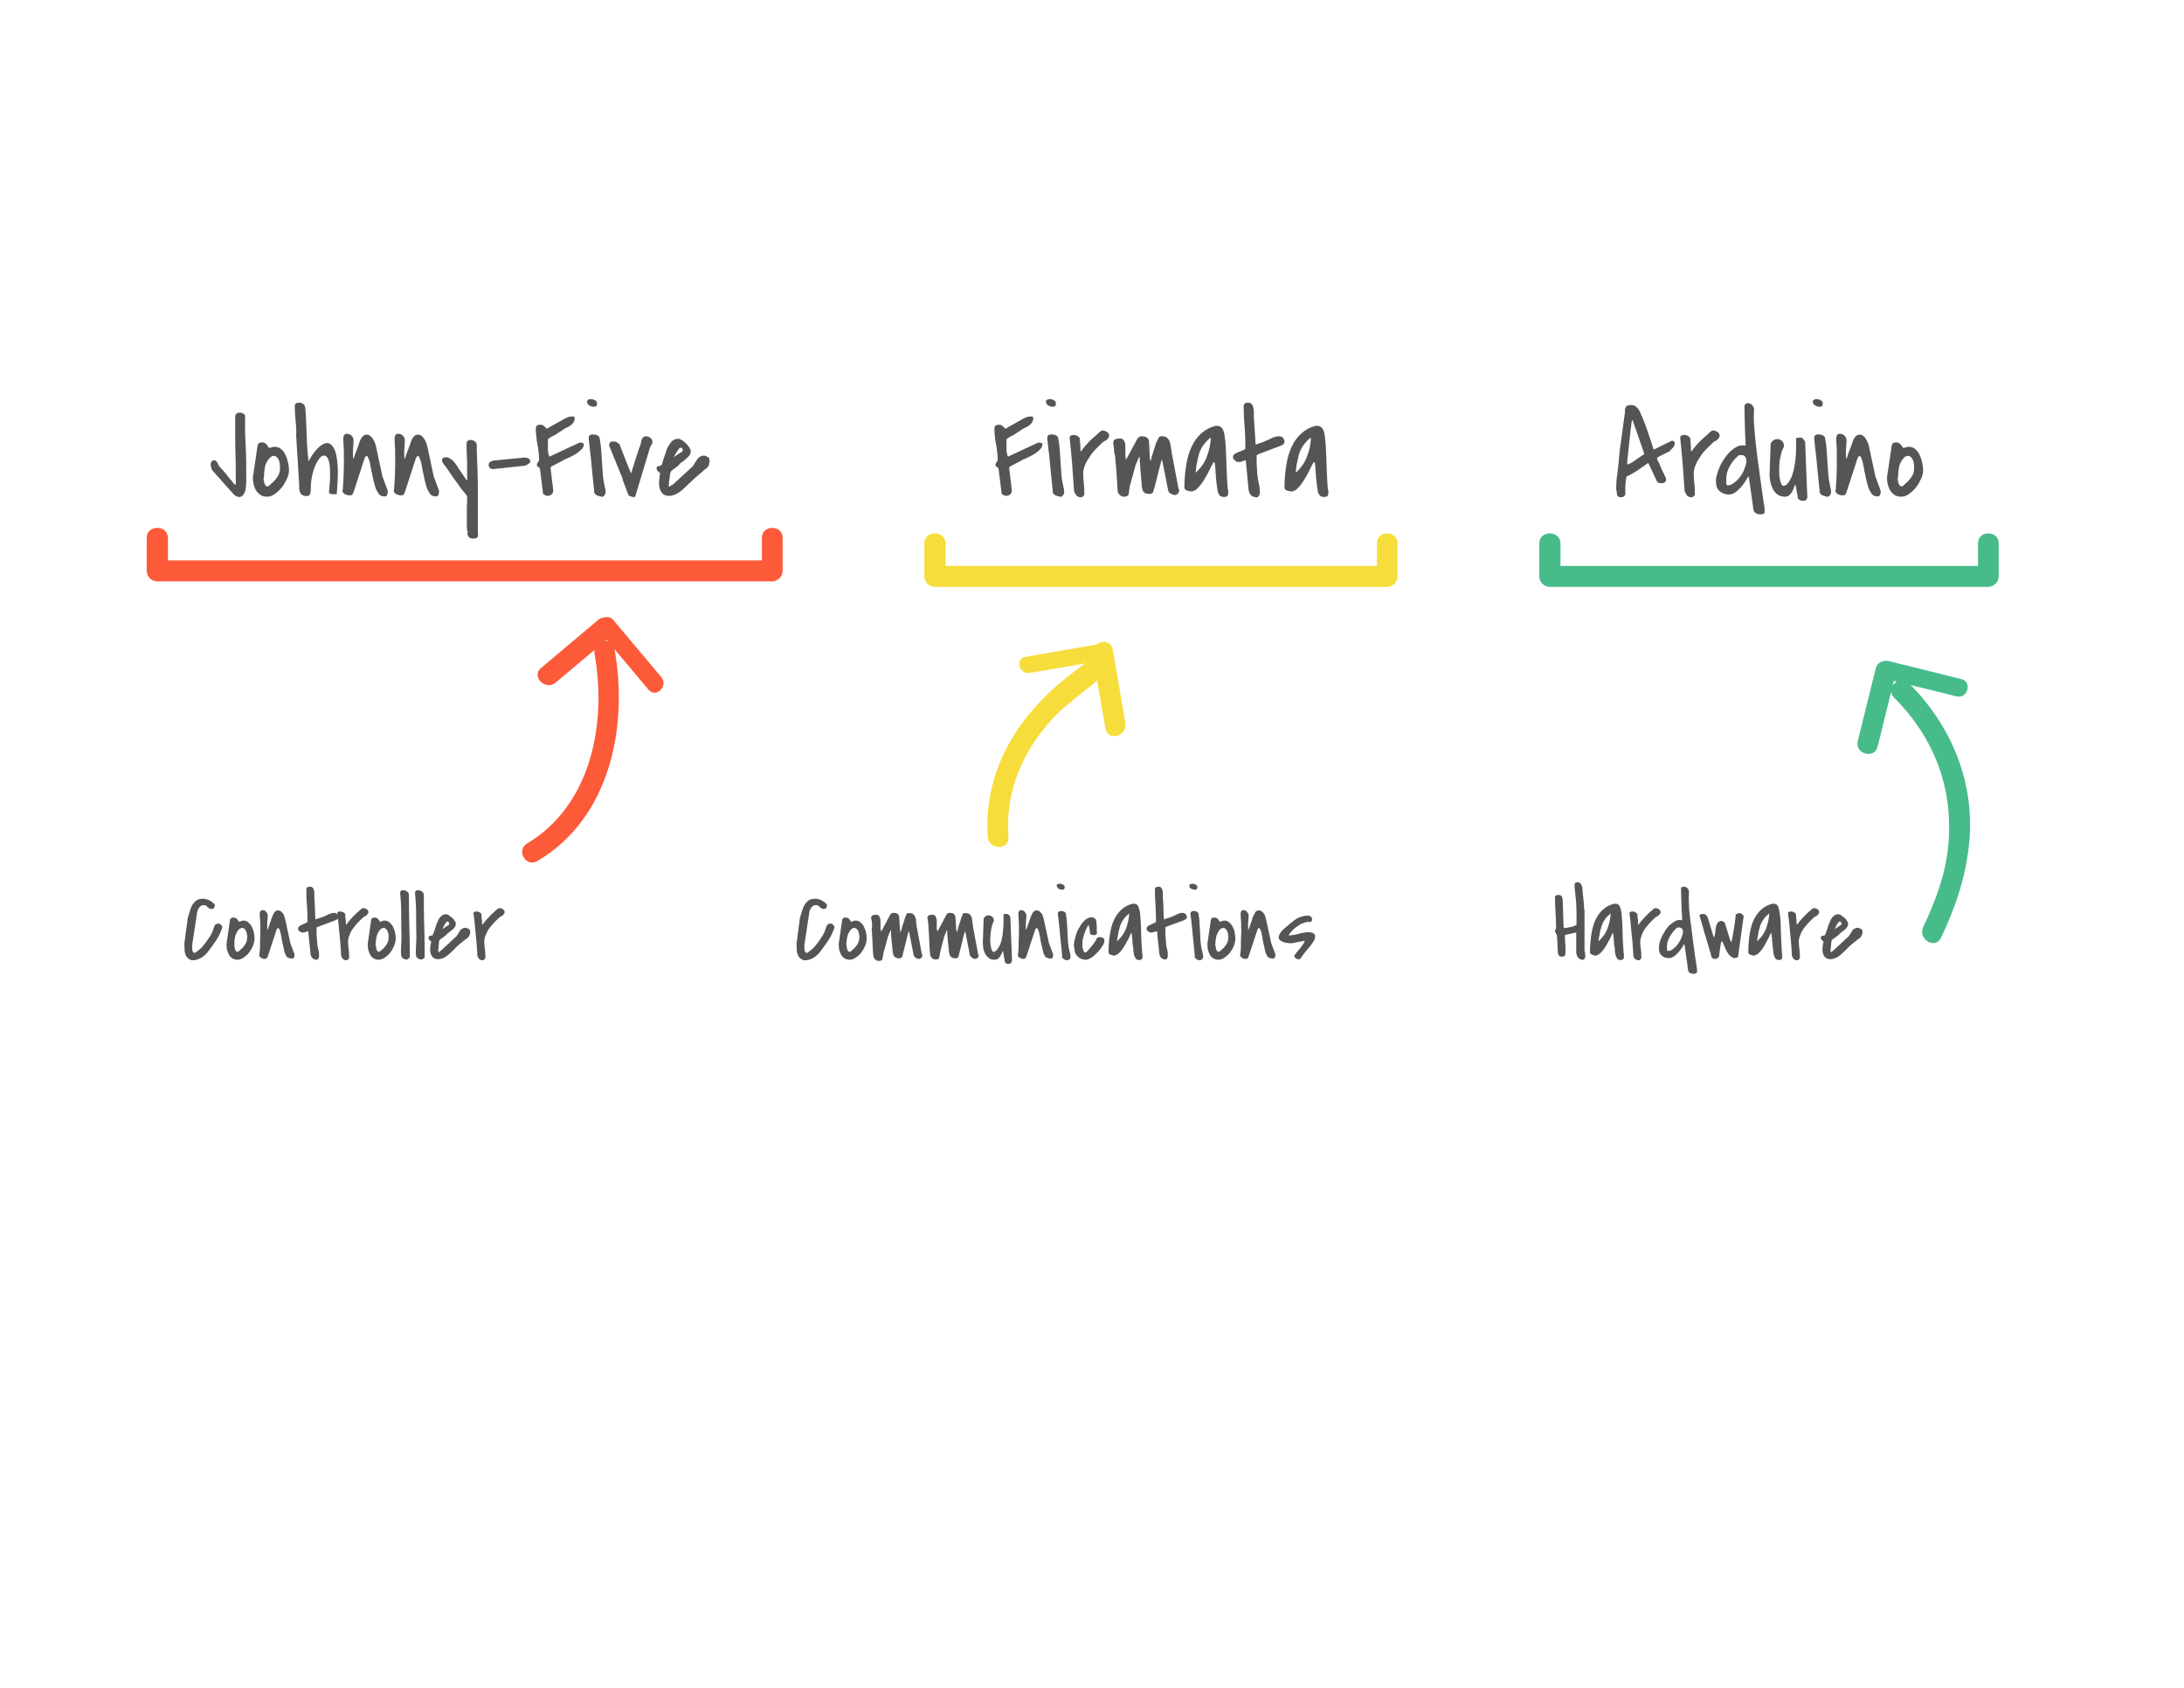 <?xml version="1.0" encoding="utf-8"?>
<!-- Generator: Adobe Illustrator 17.1.0, SVG Export Plug-In . SVG Version: 6.00 Build 0)  -->
<!DOCTYPE svg PUBLIC "-//W3C//DTD SVG 1.1//EN" "http://www.w3.org/Graphics/SVG/1.1/DTD/svg11.dtd">
<svg version="1.1" id="Layer_1" xmlns="http://www.w3.org/2000/svg" xmlns:xlink="http://www.w3.org/1999/xlink" x="0px" y="0px"
	 viewBox="0 0 792 612" enable-background="new 0 0 792 612" xml:space="preserve">
<g>
	<path fill="#555555" d="M361,168.8c0-0.3,0-0.5,0.1-0.7c0.1-0.2,0.2-0.4,0.3-0.5c0.1-0.2,0.2-0.3,0.3-0.5c0.1-0.2,0.1-0.4,0.1-0.6
		c0-0.9-0.1-1.8-0.2-2.7c-0.1-0.9-0.2-1.8-0.4-2.7s-0.3-1.8-0.4-2.7c-0.1-0.9-0.2-1.8-0.2-2.7c0-0.6,0.1-1.1,0.3-1.3
		c0.2-0.2,0.7-0.4,1.3-0.4c0.5,0,0.9,0.1,1.3,0.4c0.3,0.3,0.7,0.6,1,1h0.2c0.2-0.1,0.6-0.3,1.2-0.7c0.6-0.3,1.2-0.7,1.8-1
		c0.6-0.4,1.3-0.7,1.8-1s1-0.5,1.2-0.7c0.5-0.3,1-0.5,1.5-0.7c0.5-0.2,1-0.3,1.6-0.3c0.3,0,0.5,0,0.7,0.1c0.1,0.1,0.2,0.3,0.2,0.7
		v0.1c-0.1,0.6-0.3,1.1-0.6,1.5c-0.3,0.4-0.7,0.7-1.1,1s-0.8,0.5-1.3,0.7c-0.4,0.2-0.8,0.4-1.2,0.7c-0.9,0.6-1.7,1.1-2.3,1.5
		c-0.6,0.4-1.1,0.7-1.6,0.9c-0.4,0.2-0.8,0.4-1,0.6c-0.3,0.2-0.5,0.3-0.6,0.5c0,0.1,0,0.3,0,0.5c0,0.3,0,0.4,0,0.5
		c0,0.9,0,1.8,0,2.7c0,0.9,0.2,1.8,0.5,2.6l10.5-4.9c0.2-0.1,0.4-0.1,0.5-0.2c0.1,0,0.3,0,0.5,0c0.1,0,0.3,0,0.6,0.1
		s0.4,0.2,0.4,0.4c0,0.7-0.2,1.3-0.7,1.8c-0.5,0.5-1,1-1.7,1.5c-0.7,0.4-1.3,0.8-2.1,1.2c-0.7,0.3-1.3,0.6-1.9,0.9
		c-0.1,0.1-0.3,0.1-0.4,0.1c-0.2,0-0.3,0.1-0.3,0.2l-4.7,2.5c-0.2,0.1-0.2,0.2-0.2,0.2c0,0.1,0,0.2,0,0.3c0,0.1,0,0.1,0,0.2
		c0,0.1,0,0.2,0,0.2l0.9,7.4c0.1,0.7-0.1,1.3-0.5,1.7c-0.4,0.4-1,0.6-1.6,0.6c-0.1,0-0.3,0-0.4-0.1s-0.4-0.1-0.5-0.2
		c-0.2-0.1-0.3-0.2-0.5-0.3s-0.2-0.3-0.2-0.5l-1.1-8.8c0-0.1-0.1-0.2-0.2-0.3c-0.1-0.1-0.2-0.2-0.4-0.3s-0.3-0.2-0.4-0.3
		C361.1,169.1,361,169,361,168.8z"/>
	<path fill="#555555" d="M379.3,145.5c0-0.2,0.2-0.4,0.5-0.6c0.3-0.2,0.6-0.2,0.8-0.2c0.4,0,1,0.1,1.5,0.4c0.6,0.3,0.8,0.6,0.8,1.1
		c0,0.5-0.1,0.9-0.2,1s-0.5,0.3-1,0.3c-0.5,0-1.1-0.2-1.6-0.5C379.6,146.7,379.3,146.2,379.3,145.5z M381.8,178.3
		c-0.3-3-0.6-5.6-0.8-7.7c-0.2-2.1-0.4-3.9-0.5-5.3c-0.2-1.4-0.3-2.6-0.4-3.4c-0.1-0.9-0.2-1.5-0.2-1.9c-0.1-0.4-0.1-0.7-0.1-0.9
		c0-0.1,0-0.2,0-0.3v-0.2c0-0.3,0.1-0.6,0.4-0.8c0.3-0.2,0.6-0.3,0.9-0.3c0.4,0,0.9,0.1,1.5,0.2c0.5,0.2,0.9,0.5,1.1,0.9
		c0.3,1.5,0.5,3,0.6,4.4c0.1,1.5,0.2,3,0.3,4.5c0.1,1.5,0.2,3,0.3,4.5c0.1,1.5,0.4,3,0.7,4.4c0,0.1,0,0.2,0.1,0.4s0.1,0.4,0.1,0.6
		c0,0.2,0.1,0.4,0.1,0.6c0,0.2,0,0.3,0,0.4v0.1c0,0,0,0.1,0,0.1c0,0.4-0.2,0.7-0.5,1.1c-0.3,0.4-0.7,0.5-1,0.4
		c-0.1,0-0.3-0.1-0.7-0.2c-0.3-0.1-0.6-0.1-0.7-0.2c-0.1,0-0.2-0.1-0.4-0.2c-0.2-0.1-0.3-0.2-0.4-0.3c-0.1-0.1-0.2-0.3-0.3-0.4
		C381.7,178.5,381.7,178.4,381.8,178.3z"/>
	<path fill="#555555" d="M389.5,178.1c-0.1-1.1-0.2-2.5-0.3-4.3c-0.1-1.8-0.3-3.7-0.4-5.6c-0.2-1.9-0.3-3.8-0.5-5.5
		c-0.2-1.7-0.3-3.1-0.4-4c0-0.4,0.2-0.6,0.5-0.8c0.4-0.1,0.7-0.2,1-0.2c0.4,0,0.9,0.1,1.3,0.4c0.5,0.2,0.8,0.6,0.9,1
		c0,0.1,0,0.3,0,0.7c0,0.3,0.1,0.6,0.1,1c0,0.3,0,0.7,0.1,1c0,0.3,0,0.5,0,0.7c0,0.2,0,0.3,0,0.4s0,0.2,0,0.2c0,0.1,0,0.2,0,0.2
		c0,0.1,0.1,0.2,0.1,0.4c0.1-0.1,0.1-0.1,0.2-0.2c0.1-0.1,0.1-0.1,0.2-0.2c0.5-0.7,0.9-1.3,1.4-1.8c0.4-0.5,0.9-1,1.4-1.5
		c0.5-0.5,1-1,1.6-1.5c0.6-0.5,1.3-1.1,2-1.8c0.2-0.1,0.3-0.3,0.4-0.3c0.1-0.1,0.2-0.1,0.2-0.2c0.1,0,0.2-0.1,0.2-0.1
		c0.1,0,0.2,0,0.4,0c0.5,0,1,0.2,1.5,0.5c0.5,0.3,0.8,0.8,0.8,1.4c0,0.2-0.1,0.4-0.2,0.7c-0.2,0.2-0.3,0.4-0.5,0.6
		c-0.2,0.2-0.4,0.4-0.7,0.5c-0.2,0.2-0.4,0.3-0.6,0.3c-0.8,0.7-1.6,1.5-2.5,2.4c-0.9,0.9-1.7,1.8-2.4,2.9c-0.7,1-1.4,2.1-1.8,3.2
		c-0.5,1.1-0.7,2.2-0.7,3.3c0,1,0.1,2,0.2,3c0.1,1,0.2,2,0.2,3v1.6c-0.2,0.2-0.4,0.4-0.6,0.6c-0.2,0.2-0.4,0.2-0.8,0.2
		c-0.5,0-1-0.2-1.5-0.7C389.9,179,389.6,178.5,389.5,178.1z"/>
	<path fill="#555555" d="M404,163c-0.1-0.8-0.2-1.6-0.3-2.4c0-0.7,0.2-1.1,0.7-1.3c0.4-0.2,0.9-0.3,1.4-0.3h0.9
		c0.4,0.2,0.8,0.5,0.9,0.8c0.2,0.3,0.3,0.6,0.4,1c0.1,0.4,0.1,0.7,0.1,1.1c0,0.4,0,0.8,0,1.1c0,0.2,0,0.4,0,0.8s0,0.7,0,1.1
		c0,0.4,0,0.7,0.1,1.1c0,0.3,0.1,0.5,0.2,0.6l4-7.4c0.2-0.3,0.4-0.6,0.8-0.8c0.3-0.2,0.7-0.3,1.1-0.2c0.7,0.1,1.2,0.2,1.5,0.4
		c0.3,0.2,0.6,0.4,0.7,0.8s0.2,0.7,0.2,1.1c0,0.4,0,0.9,0.1,1.5c0,0.2,0,0.5,0,1c0,0.5,0.1,1,0.1,1.5s0.1,1,0.1,1.5
		c0,0.5,0.1,0.8,0.1,1h0.2c0.1-0.2,0.2-0.6,0.3-1.2c0.2-0.6,0.4-1.2,0.6-1.9c0.2-0.7,0.4-1.3,0.6-1.9c0.2-0.6,0.3-1,0.4-1.3
		c0-0.1,0.1-0.2,0.2-0.4c0.1-0.2,0.2-0.4,0.3-0.6s0.2-0.4,0.3-0.6c0.1-0.2,0.1-0.3,0.2-0.4c0.2-0.3,0.4-0.5,0.7-0.5
		c0.2,0,0.5,0,0.7,0c0.7,0,1.3,0.2,1.7,0.6c0.4,0.4,0.7,0.8,0.9,1.4c0.2,0.6,0.3,1.2,0.4,1.9s0.2,1.3,0.3,1.9c0,0,0,0,0,0.1
		s0,0.1,0,0.1l2.5,13.1c0.1,0.1,0.2,0.2,0.2,0.3c0,0.1,0,0.2,0,0.4c0,0.3-0.2,0.7-0.5,1s-0.6,0.5-1,0.5c-0.4,0-1-0.2-1.5-0.5
		c-0.6-0.3-0.9-0.7-1-1.3l-2.1-10.6l-0.2-0.4c-0.1,0.2-0.2,0.6-0.4,1.3c-0.2,0.7-0.4,1.6-0.7,2.7c-0.3,1.1-0.6,2.3-0.9,3.6
		c-0.3,1.3-0.7,2.7-1.1,4c-0.1,0.3-0.2,0.5-0.5,0.6c-0.3,0.1-0.5,0.2-0.7,0.2c-0.6,0-1.1-0.1-1.5-0.2c-0.4-0.1-0.7-0.4-0.9-0.7
		c-0.2-0.3-0.4-0.7-0.4-1.1c-0.1-0.4-0.2-0.9-0.2-1.4c0-0.1,0-0.5-0.1-1.3c-0.1-0.7-0.1-1.6-0.2-2.5c-0.1-0.9-0.2-1.9-0.2-2.9
		c-0.1-1-0.2-1.7-0.2-2.3c0-0.1,0-0.2,0-0.3c0-0.1,0-0.1,0-0.2s0-0.1,0-0.2c0-0.1-0.1-0.2-0.2-0.4l-1.3,3.1l-2.1,7.6l-0.4,2.8
		c0,0.2-0.1,0.3-0.2,0.5s-0.3,0.2-0.5,0.3c-0.2,0.1-0.4,0.1-0.5,0.2c-0.2,0-0.3,0-0.4,0c-0.7,0-1.2-0.2-1.7-0.7
		c-0.5-0.5-0.7-1-0.7-1.6c0-0.2-0.1-0.6-0.1-1.2c0-0.6-0.1-1.3-0.1-2.2c-0.1-0.8-0.1-1.7-0.2-2.7c0-0.9-0.1-1.8-0.2-2.7
		c-0.1-0.8-0.1-1.6-0.2-2.2s-0.1-1-0.1-1.3v-0.2C404.1,164.6,404,163.8,404,163z"/>
	<path fill="#555555" d="M440.1,167.5c-0.3,0.5-0.6,1.1-0.9,1.7c-0.3,0.7-0.7,1.4-1.1,2.2c-0.4,0.8-0.8,1.5-1.3,2.3
		c-0.5,0.8-0.9,1.5-1.4,2.1s-1,1.2-1.5,1.6c-0.5,0.4-1.1,0.7-1.7,0.8c-0.2,0-0.5,0-0.8-0.1c-0.3,0-0.6-0.1-0.9-0.2
		c-0.3-0.1-0.5-0.3-0.7-0.4c-0.2-0.2-0.3-0.5-0.3-0.8c0-3.1,0.3-5.8,0.7-8.3c0.4-2.5,1.1-4.7,2-6.6c0.9-1.9,2.1-3.5,3.5-4.7
		c1.4-1.3,3.1-2.2,5.1-2.7c0.1,0,0.2,0,0.3,0c0.2,0,0.3,0,0.3,0c0.9,0,1.5,0.4,2,1.2s0.7,2.2,0.9,4c0.2,1.8,0.3,4.2,0.4,7.1
		c0.1,2.9,0.2,6.4,0.5,10.4c0.1,0.3,0.1,0.6,0.2,0.9c0,0.2,0,0.5,0,0.9c0,0.4-0.1,0.8-0.4,1s-0.6,0.3-1,0.3c-0.9,0-1.5-0.2-1.8-0.7
		c-0.4-0.5-0.6-1.1-0.7-1.9c0,0,0-0.3-0.1-0.7s-0.1-1-0.2-1.5c-0.1-0.6-0.1-1.2-0.2-1.8c-0.1-0.6-0.1-1.1-0.1-1.5v-0.2
		c-0.1-0.3-0.1-0.7-0.1-1.1c0-0.4-0.1-0.9-0.1-1.3c-0.1-0.5-0.1-1-0.1-1.5L440.1,167.5z M439.1,158.6c-0.8,0.6-1.6,1.4-2.4,2.4
		c-0.8,1-1.3,2-1.7,3c-0.2,0.4-0.3,1.1-0.5,1.8c-0.2,0.8-0.3,1.5-0.5,2.3s-0.2,1.5-0.3,2.1c-0.1,0.6-0.1,1.1-0.1,1.2
		c0,0,0.1,0,0.1-0.1c0-0.1,0.1-0.1,0.1-0.1c1.9-1.8,3.2-3.7,3.9-5.8C438.5,163.3,439,161.1,439.1,158.6z"/>
	<path fill="#555555" d="M451.8,166.9c-0.4,0-0.8,0.1-1.1,0.3c-0.3,0.2-0.7,0.3-1.2,0.3c-0.1,0-0.2,0-0.5,0c-0.3,0-0.4,0-0.5,0
		c-0.1-0.1-0.3-0.3-0.4-0.4c-0.2-0.1-0.3-0.2-0.4-0.3c-0.2-0.1-0.3-0.2-0.4-0.4c-0.1-0.1-0.2-0.4-0.2-0.6c0-0.4,0.2-0.8,0.5-1.1
		c0.4-0.3,0.8-0.5,1.3-0.7c0.5-0.2,1-0.4,1.5-0.6s0.9-0.4,1.2-0.6v-2c0-2.2-0.1-4.4-0.3-6.7c-0.2-2.2-0.3-4.4-0.3-6.6
		c0-0.6,0.1-1,0.4-1.2c0.3-0.2,0.7-0.3,1.2-0.3c0.6,0,1,0.2,1.3,0.5c0.3,0.3,0.5,0.8,0.6,1.3c0.1,0.5,0.2,1,0.2,1.6c0,0.6,0,1,0,1.4
		c0,0.4,0,1.1,0.1,2.1c0.1,1,0.1,2,0.2,3.1c0.1,1.1,0.1,2.2,0.2,3.1c0.1,1,0.1,1.7,0.1,2.1c0.1,0,0.4-0.1,0.7-0.2
		c0.3-0.1,0.7-0.3,1.1-0.4c0.4-0.1,0.8-0.3,1.1-0.4c0.3-0.1,0.6-0.2,0.7-0.3c0.8-0.3,1.6-0.7,2.4-1.1c0.8-0.4,1.7-0.6,2.6-0.6
		c0.6,0,1.1,0.2,1.4,0.6s0.5,0.9,0.5,1.4c0,0.4-0.2,0.7-0.4,0.9c-0.3,0.2-0.6,0.3-0.9,0.5l-8.2,3.1c-0.1,0.1-0.2,0.1-0.3,0.2
		s-0.2,0.1-0.3,0.2v1.4c0,1,0,2.1,0.1,3.3s0.1,2.2,0.3,3.3c0.1,0.9,0.3,1.8,0.5,2.7c0.2,0.9,0.3,1.8,0.3,2.7c0,0.3-0.1,0.6-0.3,1.1
		s-0.5,0.7-0.9,0.7c-0.8,0-1.5-0.2-2-0.7c-0.5-0.5-0.8-1.1-0.9-1.9c-0.2-1.6-0.3-3.3-0.5-5.1c-0.2-1.9-0.3-3.6-0.5-5.3H451.8z"/>
	<path fill="#555555" d="M476.4,167.5c-0.3,0.5-0.6,1.1-0.9,1.7c-0.3,0.7-0.7,1.4-1.1,2.2c-0.4,0.8-0.8,1.5-1.3,2.3
		c-0.5,0.8-0.9,1.5-1.4,2.1s-1,1.2-1.5,1.6c-0.5,0.4-1.1,0.7-1.7,0.8c-0.2,0-0.5,0-0.8-0.1c-0.3,0-0.6-0.1-0.9-0.2
		c-0.3-0.1-0.5-0.3-0.7-0.4c-0.2-0.2-0.3-0.5-0.3-0.8c0-3.1,0.3-5.8,0.7-8.3c0.4-2.5,1.1-4.7,2-6.6c0.9-1.9,2.1-3.5,3.5-4.7
		c1.4-1.3,3.1-2.2,5.1-2.7c0.1,0,0.2,0,0.3,0c0.2,0,0.3,0,0.3,0c0.9,0,1.5,0.4,2,1.2s0.7,2.2,0.9,4c0.2,1.8,0.3,4.2,0.4,7.1
		c0.1,2.9,0.2,6.4,0.5,10.4c0.1,0.3,0.1,0.6,0.2,0.9c0,0.2,0,0.5,0,0.9c0,0.4-0.1,0.8-0.4,1s-0.6,0.3-1,0.3c-0.9,0-1.5-0.2-1.8-0.7
		c-0.4-0.5-0.6-1.1-0.7-1.9c0,0,0-0.3-0.1-0.7s-0.1-1-0.2-1.5c-0.1-0.6-0.1-1.2-0.2-1.8c-0.1-0.6-0.1-1.1-0.1-1.5v-0.2
		c-0.1-0.3-0.1-0.7-0.1-1.1c0-0.4-0.1-0.9-0.1-1.3c-0.1-0.5-0.1-1-0.1-1.5L476.4,167.5z M475.4,158.6c-0.8,0.6-1.6,1.4-2.4,2.4
		c-0.8,1-1.3,2-1.7,3c-0.2,0.4-0.3,1.1-0.5,1.8c-0.2,0.8-0.3,1.5-0.5,2.3s-0.2,1.5-0.3,2.1c-0.1,0.6-0.1,1.1-0.1,1.2
		c0,0,0.1,0,0.1-0.1c0-0.1,0.1-0.1,0.1-0.1c1.9-1.8,3.2-3.7,3.9-5.8C474.9,163.3,475.3,161.1,475.4,158.6z"/>
</g>
<g>
	<path fill="#555555" d="M66.8,342.6c0.3-2.3,0.5-4.1,0.7-5.4c0.2-1.3,0.3-2.2,0.4-2.8c0.1-0.7,0.1-1.1,0.1-1.2
		c0.2-0.7,0.4-1.5,0.7-2.4c0.2-0.8,0.5-1.6,0.9-2.4s0.9-1.3,1.5-1.8c0.6-0.5,1.4-0.7,2.4-0.7c0.4,0,0.8,0,1.1,0.1
		c0.3,0.1,0.7,0.2,1,0.3c0.3,0.1,0.6,0.3,0.9,0.5c0.3,0.2,0.6,0.4,0.9,0.7c0.2,0.2,0.4,0.3,0.4,0.4s0.1,0.2,0.1,0.4
		c0,0.3-0.1,0.6-0.3,0.9s-0.5,0.4-0.9,0.4c-0.3,0-0.6-0.1-0.8-0.2s-0.4-0.3-0.6-0.5c-0.2-0.2-0.4-0.4-0.6-0.5
		c-0.2-0.2-0.5-0.2-0.9-0.2c-0.4,0-0.7,0.1-1,0.3s-0.5,0.5-0.7,0.8c-0.2,0.3-0.4,0.6-0.5,1s-0.2,0.7-0.2,1.1l-1.7,11.2
		c0,0,0,0.2,0,0.3c0,0.2,0,0.3,0,0.4c0,0.2,0,0.4,0,0.6s0,0.5,0.1,0.7c0,0.2,0.1,0.5,0.2,0.6c0.1,0.2,0.3,0.3,0.5,0.3
		c0.1,0,0.3,0,0.4-0.1c1.1-0.8,2.1-1.6,2.9-2.6s1.6-2.1,2.3-3.2c0,0,0.1-0.2,0.2-0.3s0.2-0.4,0.3-0.6s0.2-0.4,0.3-0.6
		c0.1-0.2,0.2-0.3,0.2-0.4c0.1-0.3,0.2-0.6,0.3-0.9s0.2-0.6,0.3-0.9s0.3-0.5,0.5-0.7s0.5-0.3,1-0.3c0.3,0,0.6,0.1,0.9,0.4
		c0.3,0.3,0.5,0.6,0.5,1v0.1c-0.6,1.7-1.3,3.2-2.3,4.7c-0.9,1.4-2,2.8-3.1,4.3c-0.7,0.8-1.5,1.5-2.4,2s-1.9,0.8-3.1,0.8h-0.2
		c-1.1-0.4-1.8-1-2.1-1.8c-0.4-0.8-0.5-1.7-0.5-2.8V342.6z"/>
	<path fill="#555555" d="M82.1,342.6l1.3-9c0-0.3,0.2-0.5,0.4-0.7c0.2-0.1,0.5-0.2,0.8-0.2c0.5,0,0.9,0.1,1.2,0.4
		c0.3,0.3,0.6,0.7,0.8,1.1h0c0.3,0,0.5-0.1,0.8-0.2c0.2-0.1,0.5-0.2,0.8-0.2c0.8,0,1.4,0.2,1.9,0.7s1,1,1.3,1.7
		c0.3,0.7,0.6,1.4,0.7,2.2c0.2,0.8,0.2,1.5,0.2,2c0,0.7-0.2,1.5-0.5,2.4c-0.4,0.9-0.8,1.7-1.4,2.5s-1.3,1.4-2,1.9
		c-0.8,0.5-1.5,0.8-2.3,0.8c-0.7,0-1.3-0.2-1.8-0.5c-0.5-0.3-0.9-0.7-1.2-1.2s-0.5-1.1-0.7-1.7s-0.2-1.3-0.2-1.9V342.6z M85,342.8
		c0,0.2,0.1,0.5,0.1,0.8c0,0.3,0.1,0.6,0.2,0.8c0.1,0.2,0.2,0.4,0.4,0.6s0.4,0.1,0.8,0c0.3-0.3,0.6-0.6,1-0.9s0.7-0.7,1-1.1
		s0.6-0.8,0.8-1.3s0.3-0.9,0.3-1.4c0.1-0.8,0-1.5-0.2-2.2s-0.5-1.1-0.9-1.4s-0.8-0.3-1.3-0.1s-1,0.8-1.5,1.8
		c-0.3,0.6-0.5,1.3-0.6,2.1S85,342,85,342.7V342.8z"/>
	<path fill="#555555" d="M103.9,346.8c-0.3-0.5-0.6-1.1-0.8-2c-0.2-0.8-0.4-1.7-0.6-2.6c-0.2-0.9-0.4-1.8-0.5-2.7
		c-0.2-0.9-0.3-1.6-0.5-2.1s-0.4-0.8-0.6-0.9s-0.5,0.2-0.7,0.9l-3.1,9.4c-0.1,0.3-0.3,0.6-0.4,0.7c-0.2,0.1-0.4,0.2-0.8,0.2
		c-0.2,0-0.4,0-0.6-0.1s-0.4-0.1-0.6-0.3c-0.2-0.1-0.3-0.3-0.5-0.4c-0.1-0.2-0.2-0.4-0.2-0.6c0.1-0.3,0.1-0.8,0.2-1.5
		c0.1-0.8,0.1-1.6,0.1-2.6c0-1,0-2,0.1-3.1c0-1.1,0-2.1,0-3.1c0-0.9,0-1.8-0.1-2.5c0-0.7,0-1.1-0.1-1.4c0-0.2,0-0.5,0-0.7
		c0-0.2,0-0.5,0.1-0.7c0.1-0.2,0.2-0.4,0.3-0.5c0.2-0.1,0.4-0.2,0.7-0.2c0.4,0,0.9,0.2,1.2,0.6s0.6,0.8,0.6,1.2c0,0.6,0,1.2-0.1,1.8
		c-0.1,0.6-0.1,1.2-0.1,1.8c0,0.4,0,0.7,0,0.9s0,0.6,0.1,0.9c0.1-0.2,0.2-0.5,0.4-1c0.2-0.5,0.3-1,0.5-1.5c0.2-0.5,0.4-1,0.5-1.5
		c0.2-0.5,0.3-0.8,0.4-1c0.2-0.5,0.4-0.9,0.7-1.4c0.3-0.4,0.8-0.7,1.3-0.7c0.4,0,0.7,0.1,1,0.3c0.3,0.2,0.5,0.5,0.8,0.8
		s0.4,0.7,0.5,1.1s0.2,0.7,0.3,0.9l1.9,8.8l1.5,4c0,0,0,0.1,0,0.2s0,0.2,0,0.2c0,0.3-0.1,0.6-0.2,0.8c-0.1,0.3-0.4,0.4-0.7,0.4
		c-0.4,0-0.8-0.1-1.2-0.3S104,347.2,103.9,346.8z"/>
	<path fill="#555555" d="M111.8,337.7c-0.3,0-0.6,0.1-0.9,0.2c-0.3,0.2-0.6,0.2-0.9,0.2c0,0-0.2,0-0.4,0c-0.2,0-0.3,0-0.4,0
		c-0.1-0.1-0.2-0.2-0.3-0.3c-0.1-0.1-0.2-0.1-0.4-0.2c-0.1-0.1-0.2-0.2-0.3-0.3c-0.1-0.1-0.1-0.3-0.1-0.5c0-0.4,0.1-0.6,0.4-0.9
		s0.6-0.4,1-0.6c0.4-0.2,0.8-0.3,1.1-0.5s0.7-0.3,0.9-0.5V333c0-1.7-0.1-3.5-0.2-5.2c-0.2-1.7-0.2-3.5-0.2-5.2
		c0-0.5,0.1-0.8,0.4-0.9c0.2-0.1,0.6-0.2,0.9-0.2c0.5,0,0.8,0.1,1,0.4c0.2,0.3,0.4,0.6,0.5,1c0.1,0.4,0.1,0.8,0.1,1.2s0,0.8,0,1.1
		c0,0.3,0,0.8,0.1,1.6c0,0.8,0.1,1.6,0.1,2.5c0,0.9,0.1,1.7,0.1,2.5c0,0.8,0.1,1.3,0.1,1.6c0.1,0,0.3-0.1,0.5-0.2
		c0.3-0.1,0.6-0.2,0.9-0.3c0.3-0.1,0.6-0.2,0.9-0.3c0.3-0.1,0.5-0.2,0.6-0.2c0.6-0.3,1.2-0.5,1.9-0.9c0.7-0.3,1.3-0.5,2-0.5
		c0.5,0,0.8,0.2,1.1,0.5s0.4,0.7,0.4,1.1c0,0.3-0.1,0.5-0.4,0.7c-0.2,0.1-0.5,0.3-0.7,0.4l-6.4,2.4c-0.1,0-0.1,0.1-0.2,0.1
		s-0.1,0.1-0.2,0.2v1.1c0,0.8,0,1.7,0.1,2.5s0.1,1.7,0.2,2.5c0.1,0.7,0.2,1.4,0.4,2.1s0.2,1.4,0.2,2.1c0,0.2-0.1,0.5-0.2,0.8
		s-0.4,0.5-0.7,0.5c-0.6,0-1.1-0.2-1.5-0.6c-0.4-0.4-0.6-0.9-0.7-1.5c-0.1-1.2-0.2-2.6-0.4-4c-0.1-1.5-0.3-2.8-0.4-4.2H111.8z"/>
	<path fill="#555555" d="M123.7,346.5c0-0.8-0.1-2-0.2-3.4s-0.2-2.9-0.4-4.4c-0.1-1.5-0.3-3-0.4-4.3s-0.3-2.4-0.4-3.2
		c0-0.3,0.1-0.5,0.4-0.6s0.6-0.1,0.8-0.1c0.3,0,0.7,0.1,1,0.3c0.4,0.2,0.6,0.4,0.7,0.8c0,0.1,0,0.3,0,0.5c0,0.2,0,0.5,0.1,0.8
		c0,0.3,0,0.5,0.1,0.8c0,0.2,0,0.4,0,0.5c0,0.1,0,0.2,0,0.3s0,0.1,0,0.2s0,0.1,0,0.2c0,0.1,0.1,0.2,0.1,0.4c0,0,0.1-0.1,0.2-0.2
		c0.1-0.1,0.1-0.1,0.1-0.1c0.4-0.5,0.7-1,1.1-1.4s0.7-0.8,1.1-1.2c0.4-0.4,0.8-0.8,1.2-1.2s1-0.9,1.6-1.4c0.1-0.1,0.2-0.2,0.3-0.3
		s0.1-0.1,0.2-0.1c0.1,0,0.1-0.1,0.2-0.1s0.2,0,0.3,0c0.4,0,0.8,0.1,1.2,0.4c0.4,0.3,0.6,0.6,0.6,1.1c0,0.2-0.1,0.3-0.2,0.5
		c-0.1,0.2-0.3,0.3-0.4,0.5c-0.2,0.2-0.3,0.3-0.5,0.4s-0.3,0.2-0.5,0.2c-0.6,0.5-1.3,1.2-1.9,1.8c-0.7,0.7-1.3,1.4-1.9,2.2
		c-0.6,0.8-1.1,1.6-1.4,2.5c-0.4,0.9-0.6,1.7-0.6,2.6c0,0.8,0.1,1.6,0.2,2.4c0.1,0.8,0.2,1.6,0.2,2.4v1.2c-0.2,0.2-0.4,0.3-0.5,0.5
		s-0.3,0.2-0.6,0.2c-0.4,0-0.8-0.2-1.2-0.5C124,347.2,123.8,346.8,123.7,346.5z"/>
	<path fill="#555555" d="M133.3,342.6l1.3-9c0-0.3,0.2-0.5,0.4-0.7c0.2-0.1,0.5-0.2,0.8-0.2c0.5,0,0.9,0.1,1.2,0.4
		c0.3,0.3,0.6,0.7,0.8,1.1h0c0.3,0,0.5-0.1,0.8-0.2c0.2-0.1,0.5-0.2,0.8-0.2c0.8,0,1.4,0.2,1.9,0.7s1,1,1.3,1.7
		c0.3,0.7,0.6,1.4,0.7,2.2c0.2,0.8,0.2,1.5,0.2,2c0,0.7-0.2,1.5-0.5,2.4c-0.4,0.9-0.8,1.7-1.4,2.5s-1.3,1.4-2,1.9
		c-0.8,0.5-1.5,0.8-2.3,0.8c-0.7,0-1.3-0.2-1.8-0.5c-0.5-0.3-0.9-0.7-1.2-1.2s-0.5-1.1-0.7-1.7s-0.2-1.3-0.2-1.9V342.6z
		 M136.3,342.8c0,0.2,0.1,0.5,0.1,0.8c0,0.3,0.1,0.6,0.2,0.8c0.1,0.2,0.2,0.4,0.4,0.6s0.4,0.1,0.8,0c0.3-0.3,0.6-0.6,1-0.9
		s0.7-0.7,1-1.1s0.6-0.8,0.8-1.3s0.3-0.9,0.3-1.4c0.1-0.8,0-1.5-0.2-2.2s-0.5-1.1-0.9-1.4s-0.8-0.3-1.3-0.1s-1,0.8-1.5,1.8
		c-0.3,0.6-0.5,1.3-0.6,2.1s-0.2,1.6-0.2,2.2V342.8z"/>
	<path fill="#555555" d="M145.4,345.5c0-1,0-1.9,0.1-2.9c0-0.9,0.1-1.9,0.1-2.9c-0.1-2.7-0.1-5.3-0.1-7.9c0-2.6-0.1-5.2-0.4-7.9
		c0-0.4,0.1-0.7,0.3-0.9s0.5-0.2,0.9-0.2c0.5,0,1,0.2,1.4,0.5s0.6,0.8,0.6,1.3c0,3.3,0,6.6,0.1,9.9c0.1,3.3,0.2,6.6,0.2,9.9v2.7
		c-0.1,0.2-0.3,0.4-0.6,0.6c-0.3,0.2-0.5,0.3-0.8,0.2c-0.7-0.1-1.2-0.4-1.5-0.8C145.5,346.7,145.4,346.2,145.4,345.5z"/>
	<path fill="#555555" d="M150.8,345.5c0-1,0-1.9,0.1-2.9c0-0.9,0.1-1.9,0.1-2.9c-0.1-2.7-0.1-5.3-0.1-7.9c0-2.6-0.1-5.2-0.4-7.9
		c0-0.4,0.1-0.7,0.3-0.9s0.5-0.2,0.9-0.2c0.5,0,1,0.2,1.4,0.5s0.6,0.8,0.6,1.3c0,3.3,0,6.6,0.1,9.9c0.1,3.3,0.2,6.6,0.2,9.9v2.7
		c-0.1,0.2-0.3,0.4-0.6,0.6c-0.3,0.2-0.5,0.3-0.8,0.2c-0.7-0.1-1.2-0.4-1.5-0.8C150.9,346.7,150.8,346.2,150.8,345.5z"/>
	<path fill="#555555" d="M170.5,338c0,0.4-0.1,0.8-0.2,1c-0.1,0.2-0.2,0.4-0.3,0.6s-0.3,0.4-0.6,0.6c-0.3,0.2-0.6,0.5-1.1,0.8
		c-0.4,0.4-1,0.8-1.7,1.4c-0.7,0.6-1.5,1.3-2.4,2.3c-0.4,0.4-0.8,0.7-1.2,1.1c-0.4,0.4-0.8,0.7-1.2,1c-0.4,0.3-0.9,0.5-1.4,0.7
		c-0.5,0.2-1,0.3-1.5,0.3c-1,0-1.7-0.3-2.2-1c-0.5-0.7-0.7-1.5-0.7-2.4c0-0.6,0-1.1,0.1-1.5s0.1-0.9,0.3-1.5
		c-0.3-0.2-0.5-0.4-0.7-0.6c-0.2-0.2-0.3-0.4-0.3-0.7c0-0.3,0.1-0.5,0.2-0.6c0.1-0.1,0.3-0.2,0.5-0.2s0.3-0.1,0.5-0.1
		c0.2,0,0.3-0.1,0.4-0.3c0-0.1,0.1-0.4,0.3-0.8c0.1-0.4,0.3-0.8,0.4-1.2s0.3-0.8,0.4-1.2c0.1-0.4,0.2-0.6,0.3-0.8
		c0.2-0.4,0.3-0.8,0.5-1.2c0.2-0.4,0.4-0.8,0.7-1.1c0.3-0.3,0.6-0.6,0.9-0.8c0.4-0.2,0.8-0.3,1.3-0.3c0.3,0,0.6,0.1,1,0.4
		c0.4,0.3,0.8,0.6,1.2,0.9c0.4,0.4,0.7,0.7,0.9,1.1c0.3,0.4,0.4,0.7,0.4,1c0,0.4-0.1,0.7-0.2,1c-0.2,0.3-0.4,0.6-0.6,0.8
		s-0.5,0.5-0.8,0.7s-0.5,0.4-0.8,0.6c0,0-0.1,0-0.1,0.1s-0.1,0.1-0.2,0.1c0,0-0.1,0.1-0.2,0.2c-0.1,0.1-0.2,0.2-0.3,0.3
		c-0.1,0.1-0.2,0.2-0.3,0.3c-0.1,0.1-0.1,0.2-0.2,0.2c-0.1,0.1-0.2,0.2-0.4,0.3c-0.2,0.2-0.4,0.3-0.7,0.5c-0.2,0.2-0.5,0.3-0.7,0.5
		c-0.2,0.2-0.3,0.3-0.4,0.3l-0.1,0.3c0,0.1-0.1,0.3-0.1,0.6s-0.1,0.7-0.1,1.1c0,0.4-0.1,0.8-0.1,1.2s-0.1,0.7-0.1,1c0,0,0,0,0,0.1
		c0,0,0.1,0.1,0.1,0.1c0.2,0,0.4-0.1,0.5-0.2c0.2-0.2,0.3-0.3,0.5-0.4l5.6-5.2l1.4-2.2c0.1-0.2,0.3-0.3,0.7-0.5
		c0.3-0.2,0.7-0.3,1-0.3s0.7,0.1,0.9,0.3C170.4,336.9,170.5,337.3,170.5,338z M162.8,335.3c0.1-0.1,0.2-0.2,0.1-0.4
		c0-0.2-0.1-0.4-0.2-0.5s-0.2-0.2-0.4-0.3c-0.2,0-0.3,0.1-0.5,0.3c-0.1,0.1-0.2,0.3-0.4,0.6s-0.4,0.6-0.5,0.9s-0.3,0.5-0.4,0.8
		c-0.1,0.2-0.1,0.3-0.1,0.2L162.8,335.3z"/>
	<path fill="#555555" d="M173.1,346.5c0-0.8-0.1-2-0.2-3.4s-0.2-2.9-0.4-4.4c-0.1-1.5-0.3-3-0.4-4.3s-0.3-2.4-0.4-3.2
		c0-0.3,0.1-0.5,0.4-0.6s0.6-0.1,0.8-0.1c0.3,0,0.7,0.1,1,0.3c0.4,0.2,0.6,0.4,0.7,0.8c0,0.1,0,0.3,0,0.5c0,0.2,0,0.5,0.1,0.8
		c0,0.3,0,0.5,0.1,0.8c0,0.2,0,0.4,0,0.5c0,0.1,0,0.2,0,0.3s0,0.1,0,0.2s0,0.1,0,0.2c0,0.1,0.1,0.2,0.1,0.4c0,0,0.1-0.1,0.2-0.2
		c0.1-0.1,0.1-0.1,0.1-0.1c0.4-0.5,0.7-1,1.1-1.4s0.7-0.8,1.1-1.2c0.4-0.4,0.8-0.8,1.2-1.2s1-0.9,1.6-1.4c0.1-0.1,0.2-0.2,0.3-0.3
		s0.1-0.1,0.2-0.1c0.1,0,0.1-0.1,0.2-0.1s0.2,0,0.3,0c0.4,0,0.8,0.1,1.2,0.4c0.4,0.3,0.6,0.6,0.6,1.1c0,0.2-0.1,0.3-0.2,0.5
		c-0.1,0.2-0.3,0.3-0.4,0.5c-0.2,0.2-0.3,0.3-0.5,0.4s-0.3,0.2-0.5,0.2c-0.6,0.5-1.3,1.2-1.9,1.8c-0.7,0.7-1.3,1.4-1.9,2.2
		c-0.6,0.8-1.1,1.6-1.4,2.5c-0.4,0.9-0.6,1.7-0.6,2.6c0,0.8,0.1,1.6,0.2,2.4c0.1,0.8,0.2,1.6,0.2,2.4v1.2c-0.2,0.2-0.4,0.3-0.5,0.5
		s-0.3,0.2-0.6,0.2c-0.4,0-0.8-0.2-1.2-0.5C173.4,347.2,173.2,346.8,173.1,346.5z"/>
</g>
<g>
	<path fill="#555555" d="M288.8,342.6c0.3-2.3,0.5-4.1,0.7-5.4c0.2-1.3,0.3-2.2,0.4-2.8c0.1-0.7,0.1-1.1,0.1-1.2
		c0.2-0.7,0.4-1.5,0.7-2.4c0.2-0.8,0.5-1.6,0.9-2.4s0.9-1.3,1.5-1.8c0.6-0.5,1.4-0.7,2.4-0.7c0.4,0,0.8,0,1.1,0.1
		c0.3,0.1,0.7,0.2,1,0.3c0.3,0.1,0.6,0.3,0.9,0.5c0.3,0.2,0.6,0.4,0.9,0.7c0.2,0.2,0.4,0.3,0.4,0.4s0.1,0.2,0.1,0.4
		c0,0.3-0.1,0.6-0.3,0.9s-0.5,0.4-0.9,0.4c-0.3,0-0.6-0.1-0.8-0.2s-0.4-0.3-0.6-0.5c-0.2-0.2-0.4-0.4-0.6-0.5
		c-0.2-0.2-0.5-0.2-0.9-0.2c-0.4,0-0.7,0.1-1,0.3s-0.5,0.5-0.7,0.8c-0.2,0.3-0.4,0.6-0.5,1s-0.2,0.7-0.2,1.1l-1.7,11.2
		c0,0,0,0.2,0,0.3c0,0.2,0,0.3,0,0.4c0,0.2,0,0.4,0,0.6s0,0.5,0.1,0.7c0,0.2,0.1,0.5,0.2,0.6c0.1,0.2,0.3,0.3,0.5,0.3
		c0.1,0,0.3,0,0.4-0.1c1.1-0.8,2.1-1.6,2.9-2.6s1.6-2.1,2.3-3.2c0,0,0.1-0.2,0.2-0.3s0.2-0.4,0.3-0.6s0.2-0.4,0.3-0.6
		c0.1-0.2,0.2-0.3,0.2-0.4c0.1-0.3,0.2-0.6,0.3-0.9s0.2-0.6,0.3-0.9s0.3-0.5,0.5-0.7s0.5-0.3,1-0.3c0.3,0,0.6,0.1,0.9,0.4
		c0.3,0.3,0.5,0.6,0.5,1v0.1c-0.6,1.7-1.3,3.2-2.3,4.7c-0.9,1.4-2,2.8-3.1,4.3c-0.7,0.8-1.5,1.5-2.4,2s-1.9,0.8-3.1,0.8h-0.2
		c-1.1-0.4-1.8-1-2.1-1.8c-0.4-0.8-0.5-1.7-0.5-2.8V342.6z"/>
	<path fill="#555555" d="M304.1,342.6l1.3-9c0-0.3,0.2-0.5,0.4-0.7c0.2-0.1,0.5-0.2,0.8-0.2c0.5,0,0.9,0.1,1.2,0.4
		c0.3,0.3,0.6,0.7,0.8,1.1h0c0.3,0,0.5-0.1,0.8-0.2c0.2-0.1,0.5-0.2,0.8-0.2c0.8,0,1.4,0.2,1.9,0.7s1,1,1.3,1.7
		c0.3,0.7,0.6,1.4,0.7,2.2c0.2,0.8,0.2,1.5,0.2,2c0,0.7-0.2,1.5-0.5,2.4c-0.4,0.9-0.8,1.7-1.4,2.5s-1.3,1.4-2,1.9
		c-0.8,0.5-1.5,0.8-2.3,0.8c-0.7,0-1.3-0.2-1.8-0.5c-0.5-0.3-0.9-0.7-1.2-1.2s-0.5-1.1-0.7-1.7s-0.2-1.3-0.2-1.9V342.6z M307,342.8
		c0,0.2,0.1,0.5,0.1,0.8c0,0.3,0.1,0.6,0.2,0.8c0.1,0.2,0.2,0.4,0.4,0.6s0.4,0.1,0.8,0c0.3-0.3,0.6-0.6,1-0.9s0.7-0.7,1-1.1
		s0.6-0.8,0.8-1.3s0.3-0.9,0.3-1.4c0.1-0.8,0-1.5-0.2-2.2s-0.5-1.1-0.9-1.4s-0.8-0.3-1.3-0.1s-1,0.8-1.5,1.8
		c-0.3,0.6-0.5,1.3-0.6,2.1s-0.2,1.6-0.2,2.2V342.8z"/>
	<path fill="#555555" d="M316.2,334.7c-0.1-0.6-0.1-1.2-0.3-1.8c0-0.5,0.2-0.8,0.5-1c0.3-0.1,0.7-0.2,1.1-0.2h0.7
		c0.4,0.2,0.6,0.4,0.7,0.6s0.2,0.5,0.3,0.8c0,0.3,0.1,0.6,0.1,0.9c0,0.3,0,0.6,0,0.9c0,0.1,0,0.3,0,0.6s0,0.6,0,0.9
		c0,0.3,0,0.6,0.1,0.8s0.1,0.4,0.2,0.5l3.1-5.8c0.1-0.3,0.3-0.5,0.6-0.7c0.3-0.2,0.6-0.2,0.9-0.2c0.5,0,0.9,0.1,1.2,0.3
		c0.3,0.2,0.4,0.4,0.5,0.6s0.2,0.5,0.2,0.9c0,0.4,0,0.7,0.1,1.2c0,0.1,0,0.4,0,0.8c0,0.4,0.1,0.8,0.1,1.2s0.1,0.8,0.1,1.2
		s0.1,0.6,0.1,0.8h0.1c0-0.2,0.1-0.5,0.3-0.9c0.1-0.5,0.3-1,0.4-1.5c0.2-0.5,0.3-1,0.5-1.5s0.2-0.8,0.3-1c0,0,0.1-0.1,0.1-0.3
		s0.1-0.3,0.2-0.5s0.1-0.3,0.2-0.5s0.1-0.3,0.1-0.3c0.2-0.3,0.3-0.4,0.5-0.4s0.4,0,0.6,0c0.6,0,1,0.1,1.4,0.4s0.6,0.7,0.7,1.1
		c0.2,0.4,0.3,0.9,0.3,1.5s0.2,1,0.2,1.5c0,0,0,0,0,0.1s0,0.1,0,0.1l1.9,10.2c0.1,0.1,0.1,0.2,0.2,0.2c0,0.1,0,0.2,0,0.3
		c0,0.3-0.1,0.5-0.4,0.8s-0.5,0.4-0.8,0.4c-0.4,0-0.8-0.1-1.2-0.4s-0.7-0.6-0.8-1l-1.6-8.3l-0.2-0.3c0,0.1-0.1,0.5-0.3,1
		c-0.2,0.6-0.3,1.2-0.5,2.1s-0.5,1.8-0.7,2.8c-0.3,1-0.5,2.1-0.8,3.2c0,0.2-0.2,0.4-0.4,0.5c-0.2,0.1-0.4,0.2-0.6,0.2
		c-0.5,0-0.9-0.1-1.2-0.2c-0.3-0.1-0.5-0.3-0.7-0.5c-0.2-0.2-0.3-0.5-0.4-0.8s-0.1-0.7-0.2-1.1c0-0.1,0-0.4-0.1-1
		c0-0.6-0.1-1.2-0.2-2c-0.1-0.7-0.1-1.5-0.2-2.2s-0.1-1.3-0.1-1.8c0-0.1,0-0.2,0-0.2s0-0.1,0-0.1s0-0.1,0-0.1c0-0.1-0.1-0.2-0.1-0.3
		l-1,2.4l-1.6,5.9l-0.4,2.2c0,0.1-0.1,0.3-0.2,0.4s-0.2,0.2-0.4,0.2s-0.3,0.1-0.4,0.1s-0.3,0-0.4,0c-0.5,0-1-0.2-1.3-0.6
		c-0.4-0.4-0.6-0.8-0.6-1.2c0-0.2,0-0.5-0.1-1c0-0.5-0.1-1-0.1-1.7c0-0.7-0.1-1.3-0.1-2.1s-0.1-1.4-0.1-2.1c0-0.7-0.1-1.2-0.1-1.7
		s-0.1-0.8-0.1-1v-0.1C316.3,335.9,316.3,335.3,316.2,334.7z"/>
	<path fill="#555555" d="M336.6,334.7c-0.1-0.6-0.1-1.2-0.3-1.8c0-0.5,0.2-0.8,0.5-1c0.3-0.1,0.7-0.2,1.1-0.2h0.7
		c0.4,0.2,0.6,0.4,0.7,0.6s0.2,0.5,0.3,0.8c0,0.3,0.1,0.6,0.1,0.9c0,0.3,0,0.6,0,0.9c0,0.1,0,0.3,0,0.6s0,0.6,0,0.9
		c0,0.3,0,0.6,0.1,0.8s0.1,0.4,0.2,0.5l3.1-5.8c0.1-0.3,0.3-0.5,0.6-0.7c0.3-0.2,0.6-0.2,0.9-0.2c0.5,0,0.9,0.1,1.2,0.3
		c0.3,0.2,0.4,0.4,0.5,0.6s0.2,0.5,0.2,0.9c0,0.4,0,0.7,0.1,1.2c0,0.1,0,0.4,0,0.8c0,0.4,0.1,0.8,0.1,1.2s0.1,0.8,0.1,1.2
		s0.1,0.6,0.1,0.8h0.1c0-0.2,0.1-0.5,0.3-0.9c0.1-0.5,0.3-1,0.4-1.5c0.2-0.5,0.3-1,0.5-1.5s0.2-0.8,0.3-1c0,0,0.1-0.1,0.1-0.3
		s0.1-0.3,0.2-0.5s0.1-0.3,0.2-0.5s0.1-0.3,0.1-0.3c0.2-0.3,0.3-0.4,0.5-0.4s0.4,0,0.6,0c0.6,0,1,0.1,1.4,0.4s0.6,0.7,0.7,1.1
		c0.2,0.4,0.3,0.9,0.3,1.5s0.2,1,0.2,1.5c0,0,0,0,0,0.1s0,0.1,0,0.1l1.9,10.2c0.1,0.1,0.1,0.2,0.2,0.2c0,0.1,0,0.2,0,0.3
		c0,0.3-0.1,0.5-0.4,0.8s-0.5,0.4-0.8,0.4c-0.4,0-0.8-0.1-1.2-0.4s-0.7-0.6-0.8-1l-1.6-8.3l-0.2-0.3c0,0.1-0.1,0.5-0.3,1
		c-0.2,0.6-0.3,1.2-0.5,2.1s-0.5,1.8-0.7,2.8c-0.3,1-0.5,2.1-0.8,3.2c0,0.2-0.2,0.4-0.4,0.5c-0.2,0.1-0.4,0.2-0.6,0.2
		c-0.5,0-0.9-0.1-1.2-0.2c-0.3-0.1-0.5-0.3-0.7-0.5c-0.2-0.2-0.3-0.5-0.4-0.8s-0.1-0.7-0.2-1.1c0-0.1,0-0.4-0.1-1
		c0-0.6-0.1-1.2-0.2-2c-0.1-0.7-0.1-1.5-0.2-2.2s-0.1-1.3-0.1-1.8c0-0.1,0-0.2,0-0.2s0-0.1,0-0.1s0-0.1,0-0.1c0-0.1-0.1-0.2-0.1-0.3
		l-1,2.4L341,345l-0.4,2.2c0,0.1-0.1,0.3-0.2,0.4s-0.2,0.2-0.4,0.2s-0.3,0.1-0.4,0.1s-0.3,0-0.4,0c-0.5,0-1-0.2-1.3-0.6
		c-0.4-0.4-0.6-0.8-0.6-1.2c0-0.2,0-0.5-0.1-1c0-0.5-0.1-1-0.1-1.7c0-0.7-0.1-1.3-0.1-2.1s-0.1-1.4-0.1-2.1c0-0.7-0.1-1.2-0.1-1.7
		s-0.1-0.8-0.1-1v-0.1C336.7,335.9,336.7,335.3,336.6,334.7z"/>
	<path fill="#555555" d="M363.7,344.7c-0.2,0.4-0.3,0.7-0.5,1.1c-0.2,0.4-0.4,0.8-0.6,1.1s-0.5,0.6-0.8,0.8
		c-0.3,0.2-0.7,0.3-1.2,0.3c-0.8,0-1.5-0.2-2-0.6c-0.5-0.4-1-0.9-1.3-1.5c-0.3-0.6-0.6-1.3-0.7-2s-0.2-1.4-0.2-2l0.3-8.5
		c0-0.2,0-0.3,0.1-0.5s0.2-0.3,0.4-0.5s0.4-0.3,0.6-0.4c0.2-0.1,0.4-0.1,0.6-0.1c0.5,0,1,0.2,1.4,0.5c0.4,0.3,0.6,0.8,0.6,1.3v0.4
		c-0.3,0.4-0.5,1-0.7,1.7c-0.2,0.7-0.3,1.4-0.4,2.2s-0.2,1.6-0.2,2.4c0,0.8,0,1.6,0.1,2.2c0.1,0.7,0.2,1.3,0.4,1.7
		c0.2,0.5,0.4,0.8,0.7,0.9c0.1,0,0.3-0.1,0.5-0.2s0.5-0.3,0.8-0.7s0.6-0.8,0.9-1.4c0.3-0.6,0.6-1.4,0.8-2.4c0.2-1,0.4-2.2,0.5-3.6
		c0.1-1.4,0.2-3.1,0.1-5.1c0.1-0.3,0.2-0.4,0.4-0.4s0.4,0,0.5,0c0.2,0,0.4,0,0.5,0s0.3,0.1,0.5,0.3c0.1,0.1,0.2,0.3,0.4,0.5
		s0.2,0.4,0.2,0.4l0.6,15.6c0,0.4-0.1,0.6-0.3,0.9c-0.2,0.2-0.5,0.4-0.8,0.4c-0.1,0-0.3,0-0.4,0c-0.2,0-0.3-0.1-0.5-0.1
		c-0.2-0.1-0.3-0.2-0.4-0.3c-0.1-0.1-0.2-0.2-0.2-0.4l-0.6-3.5L363.7,344.7z"/>
	<path fill="#555555" d="M379,346.8c-0.3-0.5-0.6-1.1-0.8-2c-0.2-0.8-0.4-1.7-0.6-2.6c-0.2-0.9-0.4-1.8-0.5-2.7
		c-0.2-0.9-0.3-1.6-0.5-2.1s-0.4-0.8-0.6-0.9s-0.5,0.2-0.7,0.9l-3.1,9.4c-0.1,0.3-0.3,0.6-0.4,0.7c-0.2,0.1-0.4,0.2-0.8,0.2
		c-0.2,0-0.4,0-0.6-0.1s-0.4-0.1-0.6-0.3c-0.2-0.1-0.3-0.3-0.5-0.4c-0.1-0.2-0.2-0.4-0.2-0.6c0.1-0.3,0.1-0.8,0.2-1.5
		c0.1-0.8,0.1-1.6,0.1-2.6c0-1,0-2,0.1-3.1c0-1.1,0-2.1,0-3.1c0-0.9,0-1.8-0.1-2.5c0-0.7,0-1.1-0.1-1.4c0-0.2,0-0.5,0-0.7
		c0-0.2,0-0.5,0.1-0.7c0.1-0.2,0.2-0.4,0.3-0.5c0.2-0.1,0.4-0.2,0.7-0.2c0.4,0,0.9,0.2,1.2,0.6s0.6,0.8,0.6,1.2c0,0.6,0,1.2-0.1,1.8
		c-0.1,0.6-0.1,1.2-0.1,1.8c0,0.4,0,0.7,0,0.9s0,0.6,0.1,0.9c0.1-0.2,0.2-0.5,0.4-1c0.2-0.5,0.3-1,0.5-1.5c0.2-0.5,0.4-1,0.5-1.5
		c0.2-0.5,0.3-0.8,0.4-1c0.2-0.5,0.4-0.9,0.7-1.4c0.3-0.4,0.8-0.7,1.3-0.7c0.4,0,0.7,0.1,1,0.3c0.3,0.2,0.5,0.5,0.8,0.8
		s0.4,0.7,0.5,1.1s0.2,0.7,0.3,0.9l1.9,8.8l1.5,4c0,0,0,0.1,0,0.2s0,0.2,0,0.2c0,0.3-0.1,0.6-0.2,0.8c-0.1,0.3-0.4,0.4-0.7,0.4
		c-0.4,0-0.8-0.1-1.2-0.3S379.2,347.2,379,346.8z"/>
	<path fill="#555555" d="M383.2,321c0-0.2,0.1-0.3,0.4-0.4c0.3-0.1,0.5-0.2,0.6-0.2c0.4,0,0.7,0.1,1.2,0.3c0.4,0.2,0.7,0.5,0.7,0.9
		s-0.1,0.7-0.2,0.8s-0.4,0.2-0.8,0.2c-0.4,0-0.8-0.1-1.3-0.4C383.5,321.9,383.2,321.5,383.2,321z M385.2,346.7
		c-0.2-2.3-0.4-4.3-0.6-6c-0.2-1.7-0.3-3.1-0.4-4.2c-0.1-1.1-0.2-2-0.3-2.7c-0.1-0.7-0.1-1.2-0.2-1.5c0-0.3-0.1-0.6-0.1-0.7
		c0-0.1,0-0.2,0-0.2v-0.1c0-0.3,0.1-0.5,0.3-0.7c0.2-0.2,0.5-0.3,0.7-0.3c0.4,0,0.7,0.1,1.1,0.2c0.4,0.1,0.7,0.4,0.8,0.7
		c0.2,1.1,0.4,2.3,0.4,3.5c0.1,1.2,0.2,2.3,0.2,3.5c0.1,1.2,0.1,2.3,0.2,3.5s0.3,2.3,0.6,3.5c0,0,0,0.1,0.1,0.3s0.1,0.3,0.1,0.5
		s0.1,0.3,0.1,0.5c0,0.1,0,0.2,0,0.3v0.1c0,0,0,0,0,0.1c0,0.3-0.1,0.6-0.4,0.8c-0.3,0.3-0.5,0.4-0.8,0.4c-0.1,0-0.2-0.1-0.5-0.1
		c-0.3-0.1-0.5-0.1-0.5-0.2c-0.1,0-0.2-0.1-0.3-0.2c-0.1-0.1-0.2-0.2-0.3-0.3s-0.2-0.2-0.3-0.3S385.1,346.8,385.2,346.7z"/>
	<path fill="#555555" d="M389.6,343.8c-0.2-0.7-0.2-1.5,0-2.5s0.5-1.9,0.8-2.9s0.9-1.9,1.4-2.8c0.6-0.9,1.2-1.6,1.8-2.1
		c0.6-0.5,1.3-0.8,2-0.9s1.3,0.2,1.9,0.9c0,0,0,0.1,0,0.2s0,0.3,0.1,0.6s0,0.7,0.1,1.2s0,1.2,0,2.2c0,0,0.1,0.1,0.1,0.2
		s0.1,0.2,0.1,0.2c-0.1,0.3-0.2,0.5-0.4,0.7s-0.5,0.3-0.8,0.3c-0.4,0-0.7-0.1-1-0.2s-0.4-0.4-0.5-0.9c0-0.1,0.1-0.2,0-0.4
		c0-0.2-0.1-0.5-0.1-0.8c-0.1-0.3-0.1-0.6-0.2-0.8c0-0.3-0.1-0.5-0.1-0.7c0,0-0.1,0-0.1,0.1s-0.1,0.1-0.1,0.1
		c-0.4,0.7-0.8,1.5-1.1,2.3c-0.3,0.9-0.6,1.7-0.8,2.6s-0.2,1.8-0.2,2.6c0.1,0.9,0.3,1.7,0.8,2.4c0.3,0,0.6-0.1,0.9-0.4
		s0.5-0.5,0.7-0.8c0.4-0.5,0.8-0.9,1.2-1.4s0.7-1,1.1-1.5c0.1-0.2,0.2-0.4,0.3-0.6s0.2-0.3,0.3-0.5s0.2-0.2,0.4-0.3s0.4-0.1,0.7-0.1
		c0.4,0,0.7,0.1,1.1,0.3s0.5,0.5,0.5,0.9c0,0.5-0.2,1.2-0.7,2s-1.1,1.6-1.8,2.3s-1.4,1.4-2.2,1.9s-1.5,0.8-2,0.8
		c-0.6,0-1.1-0.1-1.6-0.3s-1-0.5-1.4-0.9s-0.7-0.8-0.9-1.3C389.8,345,389.6,344.4,389.6,343.8z"/>
	<path fill="#555555" d="M410.3,338.2c-0.2,0.4-0.5,0.8-0.7,1.4s-0.6,1.1-0.9,1.7s-0.6,1.2-1,1.8s-0.7,1.1-1.1,1.6s-0.8,0.9-1.2,1.2
		s-0.9,0.5-1.3,0.6c-0.2,0-0.4,0-0.6-0.1s-0.5-0.1-0.7-0.2s-0.4-0.2-0.6-0.4s-0.2-0.4-0.2-0.6c0-2.4,0.2-4.6,0.5-6.5
		s0.8-3.7,1.5-5.2s1.6-2.7,2.7-3.7s2.4-1.7,4-2.1c0,0,0.1,0,0.3,0s0.2,0,0.3,0c0.7,0,1.2,0.3,1.5,1s0.6,1.7,0.7,3.2s0.3,3.3,0.3,5.6
		s0.2,5,0.4,8.1c0.1,0.3,0.1,0.5,0.1,0.7s0,0.4,0,0.7c0,0.4-0.1,0.6-0.3,0.8s-0.5,0.3-0.8,0.3c-0.7,0-1.2-0.2-1.4-0.6
		s-0.5-0.9-0.6-1.5c0,0,0-0.2-0.1-0.6s-0.1-0.8-0.1-1.2s-0.1-0.9-0.2-1.4s-0.1-0.9-0.1-1.2v-0.1c0-0.2-0.1-0.5-0.1-0.9s0-0.7-0.1-1
		c0-0.4-0.1-0.8-0.1-1.2L410.3,338.2z M409.5,331.2c-0.6,0.5-1.3,1.1-1.9,1.9s-1,1.6-1.3,2.3c-0.1,0.4-0.2,0.8-0.4,1.4
		s-0.3,1.2-0.4,1.8s-0.2,1.1-0.3,1.7s-0.1,0.8-0.1,1c0,0,0.1,0,0.1-0.1s0.1-0.1,0.1-0.1c1.5-1.4,2.5-2.9,3.1-4.6
		S409.4,333.2,409.5,331.2z"/>
	<path fill="#555555" d="M419.5,337.7c-0.3,0-0.6,0.1-0.9,0.2s-0.6,0.2-0.9,0.2c0,0-0.2,0-0.4,0s-0.3,0-0.4,0
		c-0.1-0.1-0.2-0.2-0.3-0.3s-0.2-0.1-0.4-0.2s-0.2-0.2-0.3-0.3s-0.1-0.3-0.1-0.5c0-0.4,0.1-0.6,0.4-0.9s0.6-0.4,1-0.6
		s0.8-0.3,1.1-0.5s0.7-0.3,0.9-0.5V333c0-1.7-0.1-3.5-0.2-5.2s-0.2-3.5-0.2-5.2c0-0.5,0.1-0.8,0.4-0.9s0.6-0.2,0.9-0.2
		c0.5,0,0.8,0.1,1,0.4s0.4,0.6,0.5,1s0.1,0.8,0.1,1.2s0,0.8,0,1.1c0,0.3,0,0.8,0.1,1.6s0.1,1.6,0.1,2.5s0.1,1.7,0.1,2.5
		s0.1,1.3,0.1,1.6c0.1,0,0.3-0.1,0.5-0.2s0.6-0.2,0.9-0.3s0.6-0.2,0.9-0.3s0.5-0.2,0.6-0.2c0.6-0.3,1.2-0.5,1.9-0.9s1.3-0.5,2-0.5
		c0.5,0,0.8,0.2,1.1,0.5s0.4,0.7,0.4,1.1c0,0.3-0.1,0.5-0.4,0.7s-0.5,0.3-0.7,0.4L423,336c-0.1,0-0.1,0.1-0.2,0.1s-0.1,0.1-0.2,0.2
		v1.1c0,0.8,0,1.7,0.1,2.5s0.1,1.7,0.2,2.5c0.1,0.7,0.2,1.4,0.4,2.1s0.2,1.4,0.2,2.1c0,0.2-0.1,0.5-0.2,0.8s-0.4,0.5-0.7,0.5
		c-0.6,0-1.1-0.2-1.5-0.6s-0.6-0.9-0.7-1.5c-0.1-1.2-0.2-2.6-0.4-4s-0.3-2.8-0.4-4.2H419.5z"/>
	<path fill="#555555" d="M431.3,321c0-0.2,0.1-0.3,0.4-0.4s0.5-0.2,0.6-0.2c0.4,0,0.7,0.1,1.2,0.3s0.7,0.5,0.7,0.9s-0.1,0.7-0.2,0.8
		s-0.4,0.2-0.8,0.2c-0.4,0-0.8-0.1-1.3-0.4S431.3,321.5,431.3,321z M433.3,346.7c-0.2-2.3-0.4-4.3-0.6-6s-0.3-3.1-0.4-4.2
		s-0.2-2-0.3-2.7s-0.1-1.2-0.2-1.5s-0.1-0.6-0.1-0.7s0-0.2,0-0.2v-0.1c0-0.3,0.1-0.5,0.3-0.7s0.5-0.3,0.7-0.3c0.4,0,0.7,0.1,1.1,0.2
		s0.7,0.4,0.8,0.7c0.2,1.1,0.4,2.3,0.4,3.5s0.2,2.3,0.2,3.5s0.1,2.3,0.2,3.5s0.3,2.3,0.6,3.5c0,0,0,0.1,0.1,0.3s0.1,0.3,0.1,0.5
		s0.1,0.3,0.1,0.5s0,0.2,0,0.3v0.1c0,0,0,0,0,0.1c0,0.3-0.1,0.6-0.4,0.8s-0.5,0.4-0.8,0.4c-0.1,0-0.2-0.1-0.5-0.1s-0.5-0.1-0.5-0.2
		c-0.1,0-0.2-0.1-0.3-0.2s-0.2-0.2-0.3-0.3s-0.2-0.2-0.3-0.3S433.2,346.8,433.3,346.7z"/>
	<path fill="#555555" d="M437.8,342.6l1.3-9c0-0.3,0.2-0.5,0.4-0.7s0.5-0.2,0.8-0.2c0.5,0,0.9,0.1,1.2,0.4s0.6,0.7,0.8,1.1h0
		c0.3,0,0.5-0.1,0.8-0.2s0.5-0.2,0.8-0.2c0.8,0,1.4,0.2,1.9,0.7s1,1,1.3,1.7s0.6,1.4,0.7,2.2s0.2,1.5,0.2,2c0,0.7-0.2,1.5-0.5,2.4
		s-0.8,1.7-1.4,2.5s-1.3,1.4-2,1.9s-1.5,0.8-2.3,0.8c-0.7,0-1.3-0.2-1.8-0.5s-0.9-0.7-1.2-1.2s-0.5-1.1-0.7-1.7s-0.2-1.3-0.2-1.9
		V342.6z M440.8,342.8c0,0.2,0.1,0.5,0.1,0.8s0.1,0.6,0.2,0.8s0.2,0.4,0.4,0.6s0.4,0.1,0.8,0c0.3-0.3,0.6-0.6,1-0.9s0.7-0.7,1-1.1
		s0.6-0.8,0.8-1.3s0.3-0.9,0.3-1.4c0.1-0.8,0-1.5-0.2-2.2s-0.5-1.1-0.9-1.4s-0.8-0.3-1.3-0.1s-1,0.8-1.5,1.8
		c-0.3,0.6-0.5,1.3-0.6,2.1s-0.2,1.6-0.2,2.2V342.8z"/>
	<path fill="#555555" d="M459.6,346.8c-0.3-0.5-0.6-1.1-0.8-2s-0.4-1.7-0.6-2.6s-0.4-1.8-0.5-2.7s-0.3-1.6-0.5-2.1s-0.4-0.8-0.6-0.9
		s-0.5,0.2-0.7,0.9l-3.1,9.4c-0.1,0.3-0.3,0.6-0.4,0.7s-0.4,0.2-0.8,0.2c-0.2,0-0.4,0-0.6-0.1s-0.4-0.1-0.6-0.3s-0.3-0.3-0.5-0.4
		s-0.2-0.4-0.2-0.6c0.1-0.3,0.1-0.8,0.2-1.5s0.1-1.6,0.1-2.6s0-2,0.1-3.1s0-2.1,0-3.1s0-1.8-0.1-2.5s0-1.1-0.1-1.4
		c0-0.2,0-0.5,0-0.7s0-0.5,0.1-0.7s0.2-0.4,0.3-0.5s0.4-0.2,0.7-0.2c0.4,0,0.9,0.2,1.2,0.6s0.6,0.8,0.6,1.2c0,0.6,0,1.2-0.1,1.8
		s-0.1,1.2-0.1,1.8c0,0.4,0,0.7,0,0.9s0,0.6,0.1,0.9c0.1-0.2,0.2-0.5,0.4-1s0.3-1,0.5-1.5s0.4-1,0.5-1.5s0.3-0.8,0.4-1
		c0.2-0.5,0.4-0.9,0.7-1.4s0.8-0.7,1.3-0.7c0.4,0,0.7,0.1,1,0.3s0.5,0.5,0.8,0.8s0.4,0.7,0.5,1.1s0.2,0.7,0.3,0.9l1.9,8.8l1.5,4
		c0,0,0,0.1,0,0.2s0,0.2,0,0.2c0,0.3-0.1,0.6-0.2,0.8s-0.4,0.4-0.7,0.4c-0.4,0-0.8-0.1-1.2-0.3S459.8,347.2,459.6,346.8z"/>
	<path fill="#555555" d="M469.4,346.7c0-0.1,0-0.2,0-0.3s0.1-0.2,0.2-0.3c0.3-0.4,0.6-0.7,0.9-1.1s0.7-0.8,1-1.2s0.6-0.8,0.9-1.2
		s0.5-0.8,0.7-1.3v-0.2l-4.6,0.9h-0.5c-0.3,0-0.7,0-1.2-0.1s-0.9-0.1-1.4-0.3s-0.8-0.4-1.2-0.7s-0.5-0.7-0.5-1.1
		c0-0.5,0.3-1.1,0.8-1.8s1.2-1.3,1.9-1.9s1.5-1.2,2.2-1.8s1.3-1,1.8-1.3c0.5-0.3,1.1-0.5,1.8-0.7s1.3-0.3,1.9-0.3
		c0.5,0,0.9,0.1,1.2,0.3s0.5,0.5,0.5,1c0,0.2,0,0.4-0.1,0.6s-0.2,0.3-0.4,0.4c-0.8-0.1-1.5,0-2.1,0.2s-1.3,0.4-1.9,0.8
		s-1.1,0.8-1.7,1.2s-1,1-1.5,1.5c-0.1,0.2-0.3,0.4-0.5,0.7s-0.3,0.5-0.3,0.5v0c0.6,0,1.2-0.1,1.8-0.2s1.2-0.2,1.8-0.4
		s1.2-0.3,1.8-0.4s1.2-0.2,1.8-0.2c0.2,0,0.5,0,0.8,0.1s0.5,0.1,0.8,0.2s0.4,0.3,0.6,0.5s0.2,0.5,0.2,0.8c0,0.4-0.1,0.9-0.3,1.3
		s-0.6,0.9-1,1.5s-1,1.3-1.7,2.1s-1.5,1.9-2.4,3.2c0,0.1-0.2,0.1-0.3,0.1s-0.3,0-0.4,0c-0.3,0-0.7-0.1-1-0.4S469.4,347,469.4,346.7z
		"/>
</g>
<g>
	<path fill="#555555" d="M567.6,339h-0.1c0,1,0,1.9,0.1,2.8s0.1,1.9,0.1,2.9c0,0.3,0,0.6,0,0.8s-0.1,0.5-0.1,0.7s-0.2,0.4-0.4,0.5
		s-0.4,0.2-0.8,0.2c-0.7,0-1.1-0.3-1.4-1c-0.1-1.1-0.2-2.2-0.2-3.3s-0.1-2.2-0.2-3.3c0-0.3-0.2-0.6-0.4-0.9s-0.3-0.6-0.3-0.9
		c0-0.2,0.1-0.4,0.2-0.5s0.2-0.3,0.2-0.6c0-1.8-0.1-3.6-0.2-5.4s-0.2-3.6-0.2-5.4V325c0.2-0.2,0.3-0.4,0.5-0.4s0.4-0.1,0.7-0.1
		c0.7,0,1.1,0.2,1.3,0.6s0.3,0.9,0.3,1.5l0.3,9.4c0,0.1,0.1,0.2,0.1,0.3s0.1,0.2,0.3,0.2c0.2,0,0.5,0,0.9-0.1s0.9-0.2,1.4-0.3
		s0.9-0.2,1.3-0.4s0.6-0.3,0.7-0.4c0-0.2,0-0.5,0-0.9s0-0.7,0-0.9c0-1,0-2,0-2.9s-0.1-1.9-0.1-2.9c0-0.2,0-0.6-0.1-1.2
		s-0.1-1.3-0.2-2s-0.1-1.4-0.2-2s-0.1-1-0.1-1.2c0,0,0-0.1,0-0.2s0-0.2,0-0.3c0-0.3,0.1-0.5,0.3-0.7s0.5-0.2,0.7-0.2
		c0.6,0,1,0.2,1.2,0.5s0.5,0.8,0.6,1.3c0,0.3,0.1,0.7,0.1,1.3s0.1,1.3,0.2,2s0.1,1.4,0.2,2s0.1,1,0.1,1.3v0.6c0,0.1,0,0.3,0.1,0.7
		s0.1,0.6,0.1,0.7v14.4c0.1,0.4,0.2,0.7,0.2,1s0.1,0.6,0.1,0.9c0,0.3-0.1,0.6-0.2,0.9s-0.4,0.5-0.8,0.5c-0.3,0-0.6-0.1-0.9-0.2
		s-0.5-0.4-0.7-0.6s-0.4-0.5-0.5-0.9s-0.2-0.6-0.2-1v-7.2L567.6,339z"/>
	<path fill="#555555" d="M584.9,338.2c-0.2,0.4-0.5,0.8-0.7,1.4s-0.6,1.1-0.9,1.7s-0.6,1.2-1,1.8s-0.7,1.1-1.1,1.6s-0.8,0.9-1.2,1.2
		s-0.9,0.5-1.3,0.6c-0.2,0-0.4,0-0.6-0.1s-0.5-0.1-0.7-0.2s-0.4-0.2-0.6-0.4s-0.2-0.4-0.2-0.6c0-2.4,0.2-4.6,0.5-6.5
		s0.8-3.7,1.5-5.2s1.6-2.7,2.7-3.7s2.4-1.7,4-2.1c0,0,0.1,0,0.3,0s0.2,0,0.3,0c0.7,0,1.2,0.3,1.5,1s0.6,1.7,0.7,3.2s0.3,3.3,0.3,5.6
		s0.2,5,0.4,8.1c0.1,0.3,0.1,0.5,0.1,0.7s0,0.4,0,0.7c0,0.4-0.1,0.6-0.3,0.8s-0.5,0.3-0.8,0.3c-0.7,0-1.2-0.2-1.4-0.6
		s-0.5-0.9-0.6-1.5c0,0,0-0.2-0.1-0.6s-0.1-0.8-0.1-1.2s-0.1-0.9-0.2-1.4s-0.1-0.9-0.1-1.2v-0.1c0-0.2-0.1-0.5-0.1-0.9s0-0.7-0.1-1
		c0-0.4-0.1-0.8-0.1-1.2L584.9,338.2z M584.1,331.2c-0.6,0.5-1.3,1.1-1.9,1.9s-1,1.6-1.3,2.3c-0.1,0.4-0.2,0.8-0.4,1.4
		s-0.3,1.2-0.4,1.8s-0.2,1.1-0.3,1.7s-0.1,0.8-0.1,1c0,0,0.1,0,0.1-0.1s0.1-0.1,0.1-0.1c1.5-1.4,2.5-2.9,3.1-4.6
		S584,333.2,584.1,331.2z"/>
	<path fill="#555555" d="M592.3,346.5c0-0.8-0.1-2-0.2-3.4s-0.2-2.9-0.4-4.4s-0.3-3-0.4-4.3s-0.3-2.4-0.4-3.2c0-0.3,0.1-0.5,0.4-0.6
		s0.6-0.1,0.8-0.1c0.3,0,0.7,0.1,1,0.3s0.6,0.4,0.7,0.8c0,0.1,0,0.3,0,0.5s0,0.5,0.1,0.8s0,0.5,0.1,0.8s0,0.4,0,0.5
		c0,0.1,0,0.2,0,0.3s0,0.1,0,0.2s0,0.1,0,0.2s0.1,0.2,0.1,0.4c0,0,0.1-0.1,0.2-0.2s0.1-0.1,0.1-0.1c0.4-0.5,0.7-1,1.1-1.4
		s0.7-0.8,1.1-1.2s0.8-0.8,1.2-1.2s1-0.9,1.6-1.4c0.1-0.1,0.2-0.2,0.3-0.3s0.1-0.1,0.2-0.1s0.1-0.1,0.2-0.1s0.2,0,0.3,0
		c0.4,0,0.8,0.1,1.2,0.4s0.6,0.6,0.6,1.1c0,0.2-0.1,0.3-0.2,0.5s-0.3,0.3-0.4,0.5s-0.3,0.3-0.5,0.4s-0.3,0.2-0.5,0.2
		c-0.6,0.5-1.3,1.2-1.9,1.8s-1.3,1.4-1.9,2.2s-1.1,1.6-1.4,2.5s-0.6,1.7-0.6,2.6c0,0.8,0.1,1.6,0.2,2.4s0.2,1.6,0.2,2.4v1.2
		c-0.2,0.2-0.4,0.3-0.5,0.5s-0.3,0.2-0.6,0.2c-0.4,0-0.8-0.2-1.2-0.5S592.4,346.8,592.3,346.5z"/>
	<path fill="#555555" d="M610.7,342.4c0,0-0.2,0.3-0.5,0.8c-0.3,0.5-0.7,1.1-1.2,1.7s-1.1,1.2-1.7,1.7s-1.4,0.8-2.1,0.8
		c-1,0-1.9-0.3-2.6-0.9c-0.7-0.6-1-1.5-1-2.6c0-0.6,0-1.2,0.2-2c0.2-0.8,0.5-1.6,0.9-2.4s0.9-1.6,1.4-2.4c0.5-0.8,1.1-1.5,1.8-2
		s1.3-1,2-1.3c0.7-0.3,1.4-0.3,2.1-0.1V333c0-0.6,0-1.2-0.1-1.9s-0.1-1.4-0.1-2.2s-0.1-1.8-0.1-2.9s-0.1-2.4-0.1-3.9
		c0.1-0.3,0.2-0.4,0.4-0.5s0.4-0.1,0.6-0.1c0.5,0,1,0.2,1.3,0.5s0.5,0.8,0.6,1.3c0,0.8-0.1,1.6-0.1,2.4c0,0.8,0.1,1.8,0.1,2.8
		s0.2,2.2,0.3,3.6c0.2,1.3,0.3,2.9,0.6,4.7c0.2,1.8,0.5,3.9,0.8,6.3c0.3,2.4,0.7,5.1,1.2,8.2v1.2c0,0.1-0.1,0.2-0.2,0.3
		s-0.2,0.1-0.4,0.2c-0.2,0-0.3,0.1-0.5,0.1c-0.2,0-0.3,0-0.3,0c-0.4,0-0.7-0.1-1.1-0.3c-0.4-0.2-0.6-0.5-0.7-0.8l-1.3-9.4
		c0-0.1,0-0.1-0.1-0.1C610.8,342.5,610.7,342.4,610.7,342.4z M604.5,343.2c0,0.1,0,0.2,0,0.4c0,0.2,0,0.4,0,0.5c0,0.2,0,0.4,0.1,0.5
		c0,0.1,0.1,0.2,0.3,0.2c0.6,0,1.2-0.2,1.8-0.7c0.6-0.5,1.2-1,1.7-1.7c0.5-0.7,0.9-1.4,1.3-2.2c0.3-0.8,0.5-1.5,0.6-2.1
		s-0.1-1.1-0.5-1.5c-0.3-0.3-0.9-0.4-1.7-0.2c-1,0.9-1.8,1.9-2.5,3.1S604.5,341.8,604.5,343.2z"/>
	<path fill="#555555" d="M620.5,346.3c-0.1-0.5-0.6-1.9-1.2-4.1c-0.7-2.2-1.6-5.4-2.8-9.6c0,0,0-0.1-0.1-0.3s-0.1-0.3-0.1-0.3
		c0-0.3,0.3-0.5,0.6-0.5c0.4-0.1,0.7-0.1,0.8-0.1c0.5,0.1,0.9,0.2,1.1,0.5s0.5,0.6,0.6,1.1l2,6.7l0.1,0.2c0.3-0.5,0.4-1,0.5-1.6
		c0-0.6,0.1-1.2,0.2-1.8c0.1-0.6,0.2-1.1,0.5-1.6c0.2-0.5,0.7-0.8,1.3-1c0.1,0,0.3,0,0.5,0.1c0.2,0.1,0.3,0.1,0.5,0.2
		c0.2,0.1,0.3,0.2,0.4,0.4c0.1,0.1,0.2,0.3,0.2,0.4l1.9,6.1l0.4,0.5c0.1-0.4,0.2-1.1,0.4-2c0.2-0.9,0.3-1.9,0.5-2.9
		c0.2-1,0.3-2,0.4-2.8c0.1-0.9,0.2-1.5,0.2-1.8c0,0,0-0.1,0-0.2c0-0.1,0-0.2,0-0.2c0.2-0.2,0.4-0.4,0.8-0.5c0.3-0.1,0.6-0.1,0.9-0.1
		c0.1,0,0.2,0.1,0.4,0.2c0.2,0.1,0.3,0.2,0.4,0.3s0.3,0.3,0.3,0.4c0.1,0.1,0.1,0.3,0.1,0.4l-2,14.4c0,0.1-0.1,0.3-0.2,0.3
		s-0.3,0.2-0.5,0.2s-0.4,0.1-0.5,0.1s-0.3,0-0.4,0c-0.6-0.2-1-0.6-1.5-1c-0.4-0.5-0.8-1-1.1-1.6s-0.6-1.2-0.8-1.8s-0.5-1.2-0.8-1.7
		l-0.1,0c-0.2,0.2-0.3,0.5-0.4,1.1s-0.2,1.2-0.3,1.8s-0.1,1.2-0.2,1.7c0,0.5-0.1,0.8-0.1,0.8c0,0.3-0.3,0.6-0.7,0.8s-0.7,0.3-1,0.2
		c-0.3,0-0.6-0.2-0.9-0.5S620.6,346.6,620.5,346.3z"/>
	<path fill="#555555" d="M642.3,338.2c-0.2,0.4-0.5,0.8-0.7,1.4c-0.3,0.5-0.6,1.1-0.9,1.7c-0.3,0.6-0.6,1.2-1,1.8
		c-0.4,0.6-0.7,1.1-1.1,1.6s-0.8,0.9-1.2,1.2s-0.9,0.5-1.3,0.6c-0.2,0-0.4,0-0.6-0.1c-0.2,0-0.5-0.1-0.7-0.2
		c-0.2-0.1-0.4-0.2-0.6-0.4c-0.2-0.2-0.2-0.4-0.2-0.6c0-2.4,0.2-4.6,0.5-6.5c0.3-2,0.8-3.7,1.5-5.2s1.6-2.7,2.7-3.7
		c1.1-1,2.4-1.7,4-2.1c0,0,0.1,0,0.3,0c0.1,0,0.2,0,0.3,0c0.7,0,1.2,0.3,1.5,1s0.5,1.7,0.7,3.2c0.2,1.4,0.3,3.3,0.3,5.6
		c0.1,2.3,0.2,5,0.4,8.1c0.1,0.3,0.1,0.5,0.1,0.7c0,0.2,0,0.4,0,0.7c0,0.4-0.1,0.6-0.3,0.8s-0.5,0.3-0.8,0.3c-0.7,0-1.2-0.2-1.4-0.6
		s-0.5-0.9-0.6-1.5c0,0,0-0.2-0.1-0.6s-0.1-0.8-0.1-1.2c-0.1-0.5-0.1-0.9-0.2-1.4c0-0.5-0.1-0.9-0.1-1.2v-0.1c0-0.2-0.1-0.5-0.1-0.9
		c0-0.4,0-0.7-0.1-1c0-0.4-0.1-0.8-0.1-1.2L642.3,338.2z M641.6,331.2c-0.6,0.5-1.3,1.1-1.9,1.9c-0.6,0.8-1,1.6-1.3,2.3
		c-0.1,0.4-0.2,0.8-0.4,1.4s-0.3,1.2-0.4,1.8s-0.2,1.1-0.3,1.7s-0.1,0.8-0.1,1c0,0,0.1,0,0.1-0.1s0.1-0.1,0.1-0.1
		c1.5-1.4,2.5-2.9,3.1-4.6S641.5,333.2,641.6,331.2z"/>
	<path fill="#555555" d="M649.8,346.5c0-0.8-0.1-2-0.2-3.4s-0.2-2.9-0.4-4.4c-0.1-1.5-0.3-3-0.4-4.3s-0.3-2.4-0.4-3.2
		c0-0.3,0.1-0.5,0.4-0.6s0.5-0.1,0.8-0.1c0.3,0,0.7,0.1,1,0.3c0.4,0.2,0.6,0.4,0.7,0.8c0,0.1,0,0.3,0,0.5c0,0.2,0,0.5,0.1,0.8
		c0,0.3,0,0.5,0.1,0.8c0,0.2,0,0.4,0,0.5c0,0.1,0,0.2,0,0.3s0,0.1,0,0.2s0,0.1,0,0.2c0,0.1,0.1,0.2,0.1,0.4c0,0,0.1-0.1,0.2-0.2
		c0.1-0.1,0.1-0.1,0.1-0.1c0.4-0.5,0.7-1,1.1-1.4s0.7-0.8,1.1-1.2c0.4-0.4,0.8-0.8,1.2-1.2s1-0.9,1.6-1.4c0.1-0.1,0.2-0.2,0.3-0.3
		s0.1-0.1,0.2-0.1c0.1,0,0.1-0.1,0.2-0.1s0.2,0,0.3,0c0.4,0,0.8,0.1,1.2,0.4c0.4,0.3,0.6,0.6,0.6,1.1c0,0.2-0.1,0.3-0.2,0.5
		c-0.1,0.2-0.3,0.3-0.4,0.5c-0.2,0.2-0.3,0.3-0.5,0.4s-0.3,0.2-0.5,0.2c-0.6,0.5-1.3,1.2-1.9,1.8c-0.7,0.7-1.3,1.4-1.9,2.2
		c-0.6,0.8-1.1,1.6-1.4,2.5c-0.4,0.9-0.6,1.7-0.6,2.6c0,0.8,0.1,1.6,0.2,2.4c0.1,0.8,0.2,1.6,0.2,2.4v1.2c-0.2,0.2-0.4,0.3-0.5,0.5
		s-0.3,0.2-0.6,0.2c-0.4,0-0.8-0.2-1.2-0.5C650.1,347.2,649.9,346.8,649.8,346.5z"/>
	<path fill="#555555" d="M675.4,338c0,0.4-0.1,0.8-0.2,1c-0.1,0.2-0.2,0.4-0.3,0.6s-0.3,0.4-0.6,0.6c-0.3,0.2-0.6,0.5-1.1,0.8
		c-0.4,0.4-1,0.8-1.7,1.4c-0.7,0.6-1.5,1.3-2.4,2.3c-0.4,0.4-0.8,0.7-1.2,1.1c-0.4,0.4-0.8,0.7-1.2,1c-0.4,0.3-0.9,0.5-1.4,0.7
		c-0.5,0.2-1,0.3-1.5,0.3c-1,0-1.7-0.3-2.2-1c-0.5-0.7-0.7-1.5-0.7-2.4c0-0.6,0-1.1,0.1-1.5s0.1-0.9,0.3-1.5
		c-0.3-0.2-0.5-0.4-0.7-0.6c-0.2-0.2-0.3-0.4-0.3-0.7c0-0.3,0.1-0.5,0.2-0.6c0.1-0.1,0.3-0.2,0.5-0.2s0.3-0.1,0.5-0.1
		c0.2,0,0.3-0.1,0.4-0.3c0-0.1,0.1-0.4,0.3-0.8c0.1-0.4,0.3-0.8,0.4-1.2s0.3-0.8,0.4-1.2c0.1-0.4,0.2-0.6,0.3-0.8
		c0.2-0.4,0.3-0.8,0.5-1.2c0.2-0.4,0.4-0.8,0.7-1.1c0.3-0.3,0.6-0.6,0.9-0.8c0.4-0.2,0.8-0.3,1.3-0.3c0.3,0,0.6,0.1,1,0.4
		c0.4,0.3,0.8,0.6,1.2,0.9c0.4,0.4,0.7,0.7,0.9,1.1c0.3,0.4,0.4,0.7,0.4,1c0,0.4-0.1,0.7-0.2,1c-0.2,0.3-0.4,0.6-0.6,0.8
		s-0.5,0.5-0.8,0.7s-0.5,0.4-0.8,0.6c0,0-0.1,0-0.1,0.1s-0.1,0.1-0.2,0.1c0,0-0.1,0.1-0.2,0.2c-0.1,0.1-0.2,0.2-0.3,0.3
		c-0.1,0.1-0.2,0.2-0.3,0.3c-0.1,0.1-0.1,0.2-0.2,0.2c-0.1,0.1-0.2,0.2-0.4,0.3c-0.2,0.2-0.4,0.3-0.7,0.5c-0.2,0.2-0.5,0.3-0.7,0.5
		c-0.2,0.2-0.3,0.3-0.4,0.3l-0.1,0.3c0,0.1-0.1,0.3-0.1,0.6s-0.1,0.7-0.1,1.1c0,0.4-0.1,0.8-0.1,1.2s-0.1,0.7-0.1,1c0,0,0,0,0,0.1
		c0,0,0.1,0.1,0.1,0.1c0.2,0,0.4-0.1,0.5-0.2c0.2-0.2,0.3-0.3,0.5-0.4l5.6-5.2l1.4-2.2c0.1-0.2,0.3-0.3,0.7-0.5
		c0.3-0.2,0.7-0.3,1-0.3s0.7,0.1,0.9,0.3C675.3,336.9,675.4,337.3,675.4,338z M667.7,335.3c0.1-0.1,0.2-0.2,0.1-0.4
		c0-0.2-0.1-0.4-0.2-0.5s-0.2-0.2-0.4-0.3c-0.2,0-0.3,0.1-0.5,0.3c-0.1,0.1-0.2,0.3-0.4,0.6s-0.4,0.6-0.5,0.9s-0.3,0.5-0.4,0.8
		c-0.1,0.2-0.1,0.3-0.1,0.2L667.7,335.3z"/>
</g>
<g>
	<path fill="#FC5A38" d="M53.2,195c0,4,0,8,0,12c0,2,1.7,3.8,3.8,3.8c47.8,0,95.7,0,143.5,0c26.5,0,53,0,79.5,0c2,0,3.8-1.7,3.8-3.8
		c0-4,0-8,0-12c0-4.8-7.5-4.8-7.5,0c0,4,0,8,0,12c1.2-1.2,2.5-2.5,3.8-3.8c-47.8,0-95.7,0-143.5,0c-26.5,0-53,0-79.5,0
		c1.2,1.2,2.5,2.5,3.8,3.8c0-4,0-8,0-12C60.8,190.2,53.2,190.2,53.2,195L53.2,195z"/>
</g>
<g>
	<path fill="#F6DD3B" d="M335.2,197c0,4,0,8,0,12c0,2,1.7,3.8,3.8,3.8c49.6,0,99.3,0,148.9,0c5,0,10,0,15.1,0c2,0,3.8-1.7,3.8-3.8
		c0-4,0-8,0-12c0-4.8-7.5-4.8-7.5,0c0,4,0,8,0,12c1.2-1.2,2.5-2.5,3.8-3.8c-49.6,0-99.3,0-148.9,0c-5,0-10,0-15.1,0
		c1.2,1.2,2.5,2.5,3.8,3.8c0-4,0-8,0-12C342.8,192.2,335.2,192.2,335.2,197L335.2,197z"/>
</g>
<g>
	<path fill="#47BC8A" d="M558.2,197c0,4,0,8,0,12c0,2,1.7,3.8,3.8,3.8c49.2,0,98.5,0,147.7,0c3.8,0,7.5,0,11.3,0
		c2,0,3.8-1.7,3.8-3.8c0-4,0-8,0-12c0-4.8-7.5-4.8-7.5,0c0,4,0,8,0,12c1.2-1.2,2.5-2.5,3.8-3.8c-49.2,0-98.5,0-147.7,0
		c-3.8,0-7.5,0-11.3,0c1.2,1.2,2.5,2.5,3.8,3.8c0-4,0-8,0-12C565.8,192.2,558.2,192.2,558.2,197L558.2,197z"/>
</g>
<g>
	<path fill="#FC5A38" d="M194.9,312.2c26.5-15.7,33-48.9,27.9-77.1c-0.9-4.8-8.1-2.7-7.2,2c4.5,24.9-1.1,54.8-24.4,68.7
		C187,308.2,190.7,314.7,194.9,312.2L194.9,312.2z"/>
</g>
<g>
	<path fill="#FC5A38" d="M217.8,229.4c5.8,6.9,11.6,13.8,17.4,20.7c2.7,3.2,7.3-1.4,4.6-4.6c-5.8-6.9-11.6-13.8-17.4-20.7
		C219.7,221.6,215.1,226.3,217.8,229.4L217.8,229.4z"/>
</g>
<g>
	<path fill="#FC5A38" d="M216.9,224.8c-6.9,5.8-13.8,11.6-20.7,17.4c-3.7,3.1,1.6,8.4,5.3,5.3c6.9-5.8,13.8-11.6,20.7-17.4
		C225.9,227,220.6,221.7,216.9,224.8L216.9,224.8z"/>
</g>
<g>
	<path fill="#F6DD3B" d="M393.8,240.3c-0.6,0.5,0.6-0.4-0.4,0.3c-0.6,0.4-1.1,0.8-1.7,1.3c-1.8,1.3-3.5,2.6-5.2,4
		c-4.8,3.8-9.2,8.1-13.1,12.8c-10.5,12.6-16.4,28.2-15.2,44.8c0.4,4.8,7.9,4.8,7.5,0c-1.2-15.8,4.7-30.1,15-41.8
		c5.5-6.3,12.3-10.5,18.4-16C402.7,242.4,397.4,237.1,393.8,240.3L393.8,240.3z"/>
</g>
<g>
	<path fill="#F6DD3B" d="M396.3,237.5c1.5,8.9,3,17.8,4.6,26.7c0.8,4.8,8,2.7,7.2-2c-1.5-8.9-3-17.8-4.6-26.7
		C402.7,230.7,395.5,232.7,396.3,237.5L396.3,237.5z"/>
</g>
<g>
	<path fill="#F6DD3B" d="M398.5,233.6c-8.9,1.5-17.8,3-26.7,4.6c-3.8,0.7-2.2,6.4,1.6,5.8c8.9-1.5,17.8-3,26.7-4.6
		C403.9,238.7,402.3,232.9,398.5,233.6L398.5,233.6z"/>
</g>
<g>
	<path fill="#47BC8A" d="M703.9,340c5.1-10.7,8.8-21.5,10.1-33.4c2.5-22.2-6.1-43.3-21.8-58.9c-3.4-3.4-8.7,1.9-5.3,5.3
		c14.9,14.9,21.8,33.8,19.5,54.7c-1.1,10-4.7,19.4-9,28.5C695.4,340.6,701.8,344.4,703.9,340L703.9,340z"/>
</g>
<g>
	<path fill="#47BC8A" d="M683.2,246c8.8,2.2,17.5,4.3,26.3,6.5c4.1,1,5.8-5.3,1.7-6.3c-8.8-2.2-17.5-4.3-26.3-6.5
		C680.9,238.7,679.2,245,683.2,246L683.2,246z"/>
</g>
<g>
	<path fill="#47BC8A" d="M680.2,242.4c-2.2,8.8-4.3,17.5-6.5,26.3c-1.2,4.7,6.1,6.7,7.2,2c2.2-8.8,4.3-17.5,6.5-26.3
		C688.6,239.7,681.4,237.7,680.2,242.4L680.2,242.4z"/>
</g>
<g>
	<path fill="#555555" d="M76.4,168.5c0-0.4,0.1-0.8,0.3-1.1c0.2-0.4,0.6-0.5,1-0.5c0.3,0,0.5,0.1,0.7,0.3s0.3,0.4,0.5,0.7
		c0.1,0.3,0.3,0.5,0.4,0.8c0.1,0.3,0.3,0.5,0.4,0.6c0.2,0.2,0.6,0.6,1.1,1.2c0.5,0.6,1.1,1.2,1.6,1.9c0.5,0.7,1,1.3,1.5,1.8
		c0.4,0.6,0.7,0.9,0.8,1c0.1,0.1,0.1,0.2,0.3,0.3c0.1,0.1,0.2,0.2,0.3,0.3l0.2-0.2c0,0,0-0.2,0-0.4c0-0.3,0-0.6,0-0.9
		c0-0.3,0-0.7,0-1c0-0.3,0-0.6,0-0.8c0-2.6,0-5.1-0.1-7.7c-0.1-2.5-0.1-5.1-0.1-7.7v-6.3c0.1-0.4,0.3-0.7,0.6-0.9
		c0.3-0.2,0.6-0.3,1-0.3c0.4,0,0.8,0.1,1.2,0.3s0.7,0.5,0.8,0.9c-0.1,3.7,0,7.4,0.2,11.1c0.2,3.6,0.2,7.3,0.2,11c0,0.4,0,1.1,0,1.9
		c0,0.8-0.1,1.6-0.2,2.4s-0.4,1.5-0.8,2.1c-0.4,0.6-0.9,0.9-1.6,0.9c-0.1,0-0.1,0-0.2,0c-0.1,0-0.2,0-0.2,0
		c-0.2-0.1-0.4-0.2-0.8-0.4c-0.4-0.2-0.6-0.4-0.7-0.5l-7.4-8.3c-0.4-0.4-0.6-0.7-0.7-1.1S76.4,169,76.4,168.5z"/>
	<path fill="#555555" d="M91.7,173.1l1.7-11.5c0.1-0.4,0.2-0.7,0.5-0.9c0.3-0.2,0.6-0.3,1-0.3c0.7,0,1.2,0.2,1.6,0.6
		c0.4,0.4,0.7,0.8,1,1.4h0c0.4,0,0.7-0.1,1-0.2c0.3-0.1,0.6-0.2,1.1-0.2c1,0,1.8,0.3,2.4,0.9c0.7,0.6,1.2,1.3,1.6,2.2
		c0.4,0.9,0.7,1.8,0.9,2.8c0.2,1,0.3,1.9,0.3,2.6c0,0.9-0.2,1.9-0.7,3c-0.5,1.1-1.1,2.2-1.8,3.1s-1.6,1.8-2.6,2.5
		c-1,0.7-1.9,1-2.9,1c-0.9,0-1.7-0.2-2.3-0.6c-0.6-0.4-1.2-1-1.6-1.6c-0.4-0.6-0.7-1.4-0.9-2.2s-0.3-1.6-0.3-2.4V173.1z M95.5,173.4
		c0.1,0.3,0.1,0.6,0.2,1c0.1,0.4,0.1,0.7,0.3,1.1c0.1,0.3,0.3,0.6,0.5,0.7c0.2,0.2,0.5,0.2,1,0c0.4-0.4,0.8-0.8,1.3-1.2
		s0.9-0.9,1.3-1.4c0.4-0.5,0.7-1,1-1.6c0.3-0.6,0.4-1.2,0.4-1.8c0.1-1,0-2-0.2-2.8s-0.7-1.5-1.1-1.8c-0.5-0.4-1.1-0.4-1.7-0.1
		c-0.6,0.3-1.3,1.1-1.9,2.3c-0.4,0.8-0.6,1.7-0.7,2.7s-0.2,2-0.2,2.9V173.4z"/>
	<path fill="#555555" d="M107.4,158c0.1-1.8,0-3.6-0.2-5.4c-0.2-1.8-0.3-3.6-0.3-5.3c0-0.6,0.2-0.9,0.5-1.1c0.3-0.1,0.7-0.2,1.1-0.2
		c0.6,0,1.1,0.2,1.5,0.5c0.4,0.3,0.6,0.8,0.7,1.4c0.3,3.3,0.4,6.5,0.5,9.7s0.3,6.4,0.7,9.7c0.9-1.7,1.8-3.1,2.8-4.2
		c1-1.1,1.9-1.8,2.8-2.2c0.9-0.4,1.7-0.3,2.4,0.2c0.7,0.5,1.3,1.5,1.8,2.9c0.4,1.5,0.7,3.4,0.8,5.9c0.1,2.5-0.1,5.6-0.4,9.3
		c-0.2,0-0.5,0-0.8,0c-0.3,0-0.6,0-0.9,0c-0.3,0-0.5-0.1-0.7-0.2c-0.2-0.1-0.3-0.3-0.4-0.5c0.2-2.2,0.4-4.1,0.4-5.7
		c0-1.5,0-2.8-0.1-3.8c-0.1-1-0.3-1.7-0.5-2.3c-0.2-0.5-0.4-0.9-0.7-1.1c-0.2-0.2-0.5-0.4-0.7-0.4c-0.2,0-0.4,0-0.5,0
		c-0.7,0.2-1.3,0.8-1.9,1.8c-0.6,0.9-1.1,2-1.5,3.2c-0.4,1.2-0.7,2.5-0.9,3.9c-0.2,1.4-0.2,2.6-0.2,3.7c0,0.2-0.1,0.5-0.1,0.7
		c0,0.2-0.1,0.5-0.2,0.7c-0.1,0.2-0.2,0.4-0.4,0.5c-0.2,0.1-0.4,0.2-0.7,0.2c-0.6,0-1.1-0.1-1.5-0.3c-0.4-0.2-0.7-0.5-0.9-0.9
		c-0.2-0.4-0.3-0.8-0.4-1.3c0-0.5,0-1,0-1.5L107.4,158z"/>
	<path fill="#555555" d="M137,178.5c-0.4-0.6-0.8-1.4-1.1-2.5c-0.3-1.1-0.6-2.2-0.8-3.4c-0.3-1.2-0.5-2.3-0.7-3.5
		c-0.2-1.1-0.4-2-0.7-2.7s-0.5-1.1-0.7-1.1s-0.6,0.3-0.9,1.2l-3.9,12c-0.2,0.4-0.3,0.7-0.5,0.9c-0.2,0.2-0.6,0.2-1,0.2
		c-0.2,0-0.5,0-0.8-0.1c-0.3-0.1-0.5-0.2-0.8-0.3c-0.2-0.1-0.4-0.3-0.6-0.5c-0.2-0.2-0.3-0.4-0.3-0.7c0.1-0.4,0.2-1,0.2-2
		c0.1-1,0.1-2.1,0.2-3.3c0-1.3,0.1-2.6,0.1-4c0-1.4,0-2.7,0-3.9c0-1.2,0-2.3-0.1-3.1c0-0.9-0.1-1.5-0.1-1.7c0-0.3,0-0.6,0-0.9
		c0-0.3,0.1-0.6,0.1-0.9c0.1-0.3,0.2-0.5,0.4-0.7c0.2-0.2,0.5-0.2,0.9-0.2c0.6,0,1.1,0.2,1.6,0.7c0.5,0.5,0.7,1,0.7,1.5
		c0,0.8,0,1.5-0.1,2.3c-0.1,0.8-0.1,1.5-0.1,2.3c0,0.5,0,0.9,0,1.2c0,0.3,0.1,0.7,0.2,1.2c0.1-0.2,0.2-0.7,0.4-1.3
		c0.2-0.6,0.4-1.2,0.7-1.9c0.3-0.7,0.5-1.3,0.7-1.9c0.2-0.6,0.4-1,0.4-1.2c0.2-0.6,0.5-1.2,0.9-1.7c0.4-0.6,1-0.9,1.7-0.9
		c0.4,0,0.9,0.1,1.2,0.4c0.4,0.3,0.7,0.6,1,1.1c0.3,0.4,0.5,0.9,0.7,1.3c0.2,0.5,0.3,0.9,0.4,1.2l2.4,11.2l1.9,5.1c0,0,0,0.1,0,0.2
		s0,0.2,0,0.3c0,0.4-0.1,0.7-0.2,1.1c-0.2,0.3-0.5,0.5-0.9,0.5c-0.5,0-1-0.1-1.6-0.4C137.5,179.3,137.2,178.9,137,178.5z"/>
	<path fill="#555555" d="M155.6,178.5c-0.4-0.6-0.8-1.4-1.1-2.5c-0.3-1.1-0.6-2.2-0.8-3.4c-0.3-1.2-0.5-2.3-0.7-3.5
		c-0.2-1.1-0.4-2-0.7-2.7s-0.5-1.1-0.7-1.1s-0.6,0.3-0.9,1.2l-3.9,12c-0.2,0.4-0.3,0.7-0.5,0.9c-0.2,0.2-0.6,0.2-1,0.2
		c-0.2,0-0.5,0-0.8-0.1c-0.3-0.1-0.5-0.2-0.8-0.3c-0.2-0.1-0.4-0.3-0.6-0.5c-0.2-0.2-0.3-0.4-0.3-0.7c0.1-0.4,0.2-1,0.2-2
		c0.1-1,0.1-2.1,0.2-3.3c0-1.3,0.1-2.6,0.1-4c0-1.4,0-2.7,0-3.9c0-1.2,0-2.3-0.1-3.1c0-0.9-0.1-1.5-0.1-1.7c0-0.3,0-0.6,0-0.9
		c0-0.3,0.1-0.6,0.1-0.9c0.1-0.3,0.2-0.5,0.4-0.7c0.2-0.2,0.5-0.2,0.9-0.2c0.6,0,1.1,0.2,1.6,0.7c0.5,0.5,0.7,1,0.7,1.5
		c0,0.8,0,1.5-0.1,2.3c-0.1,0.8-0.1,1.5-0.1,2.3c0,0.5,0,0.9,0,1.2c0,0.3,0.1,0.7,0.2,1.2c0.1-0.2,0.2-0.7,0.4-1.3
		c0.2-0.6,0.4-1.2,0.7-1.9c0.3-0.7,0.5-1.3,0.7-1.9c0.2-0.6,0.4-1,0.4-1.2c0.2-0.6,0.5-1.2,0.9-1.7c0.4-0.6,1-0.9,1.7-0.9
		c0.4,0,0.9,0.1,1.2,0.4c0.4,0.3,0.7,0.6,1,1.1c0.3,0.4,0.5,0.9,0.7,1.3c0.2,0.5,0.3,0.9,0.4,1.2l2.4,11.2l1.9,5.1c0,0,0,0.1,0,0.2
		s0,0.2,0,0.3c0,0.4-0.1,0.7-0.2,1.1c-0.2,0.3-0.5,0.5-0.9,0.5c-0.5,0-1-0.1-1.6-0.4C156.1,179.3,155.8,178.9,155.6,178.5z"/>
	<path fill="#555555" d="M169.4,192.4c-0.1-0.6-0.1-1.4-0.1-2.3c0-0.9,0-1.8,0-2.8s0-2,0-3c0-1,0.1-1.9,0.1-2.8v-1.6
		c-0.2-0.2-0.3-0.4-0.5-0.7c-0.2-0.2-0.6-0.7-1.1-1.3c-0.5-0.7-1.3-1.7-2.2-3c-1-1.3-2.2-3.2-3.9-5.6c-0.6-0.7-1-1.2-1.2-1.6
		c-0.2-0.4-0.2-0.8-0.2-1.1c0.1-0.3,0.2-0.5,0.5-0.6c0.3-0.1,0.5-0.2,0.7-0.2c0.6,0,1.1,0.1,1.6,0.4c0.5,0.3,0.9,0.6,1.3,1
		c0.4,0.4,0.7,0.9,1.1,1.4s0.6,1,0.9,1.4c0.2,0.3,0.4,0.6,0.7,1c0.3,0.4,0.5,0.8,0.8,1.2s0.6,0.9,1,1.5l0.5,0.6v-4.7
		c0-1.5,0-3-0.1-4.4c-0.1-1.4-0.1-2.9-0.1-4.3c0-0.4,0.1-0.8,0.4-1c0.3-0.3,0.7-0.4,1.1-0.4c0.5,0.1,0.9,0.2,1.1,0.3
		c0.3,0.1,0.5,0.4,0.8,0.7c0.2,0.3,0.4,0.7,0.3,1.2c0,0.4,0,0.9,0,1.3c0.1,2.8,0.2,5.7,0.3,8.5c0.1,2.8,0.1,5.7,0.1,8.5
		c0,0.3,0,0.8,0,1.6c0,0.8,0,1.8,0,2.8c0,1,0,2.1,0,3.3c0,1.1,0,2.2,0,3.1c0,0.9,0,1.7,0,2.3c0,0.6,0,0.9,0.1,0.9
		c0,0.4-0.2,0.8-0.5,1c-0.3,0.2-0.7,0.3-1.1,0.3c-0.6,0-1-0.1-1.3-0.2c-0.3-0.2-0.5-0.4-0.7-0.7c-0.2-0.3-0.3-0.6-0.3-1
		C169.7,193.1,169.6,192.7,169.4,192.4z"/>
	<path fill="#555555" d="M177.2,168.6c0-0.5,0.2-0.9,0.5-1.1s0.7-0.4,1.2-0.5l11.3-1.1c0.5,0,1,0.1,1.4,0.3s0.7,0.6,0.7,1.2
		c0,0.2-0.1,0.3-0.3,0.5c-0.2,0.2-0.4,0.3-0.7,0.5c-0.2,0.2-0.5,0.3-0.8,0.4c-0.3,0.1-0.5,0.1-0.6,0.1l-11.1,1.2
		c-0.4,0-0.8-0.1-1.1-0.4C177.4,169.4,177.2,169.1,177.2,168.6z"/>
	<path fill="#555555" d="M194.7,168.8c0-0.3,0-0.5,0.1-0.7c0.1-0.2,0.2-0.4,0.3-0.5c0.1-0.2,0.2-0.3,0.3-0.5
		c0.1-0.2,0.1-0.4,0.1-0.6c0-0.9-0.1-1.8-0.2-2.7c-0.1-0.9-0.2-1.8-0.4-2.7s-0.3-1.8-0.4-2.7c-0.1-0.9-0.2-1.8-0.2-2.7
		c0-0.6,0.1-1.1,0.3-1.3c0.2-0.2,0.7-0.4,1.3-0.4c0.5,0,0.9,0.1,1.3,0.4c0.3,0.3,0.7,0.6,1,1h0.2c0.2-0.1,0.6-0.3,1.2-0.7
		c0.6-0.3,1.2-0.7,1.8-1c0.6-0.4,1.3-0.7,1.8-1s1-0.5,1.2-0.7c0.5-0.3,1-0.5,1.5-0.7c0.5-0.2,1-0.3,1.6-0.3c0.3,0,0.5,0,0.7,0.1
		c0.1,0.1,0.2,0.3,0.2,0.7v0.1c-0.1,0.6-0.3,1.1-0.6,1.5c-0.3,0.4-0.7,0.7-1.1,1s-0.8,0.5-1.3,0.7c-0.4,0.2-0.8,0.4-1.2,0.7
		c-0.9,0.6-1.7,1.1-2.3,1.5c-0.6,0.4-1.1,0.7-1.6,0.9c-0.4,0.2-0.8,0.4-1,0.6c-0.3,0.2-0.5,0.3-0.6,0.5c0,0.1,0,0.3,0,0.5
		c0,0.3,0,0.4,0,0.5c0,0.9,0,1.8,0,2.7c0,0.9,0.2,1.8,0.5,2.6l10.5-4.9c0.2-0.1,0.4-0.1,0.5-0.2c0.1,0,0.3,0,0.5,0
		c0.1,0,0.3,0,0.6,0.1s0.4,0.2,0.4,0.4c0,0.7-0.2,1.3-0.7,1.8c-0.5,0.5-1,1-1.7,1.5c-0.7,0.4-1.3,0.8-2.1,1.2
		c-0.7,0.3-1.3,0.6-1.9,0.9c-0.1,0.1-0.3,0.1-0.4,0.1c-0.2,0-0.3,0.1-0.3,0.2l-4.7,2.5c-0.2,0.1-0.2,0.2-0.2,0.2c0,0.1,0,0.2,0,0.3
		c0,0.1,0,0.1,0,0.2c0,0.1,0,0.2,0,0.2l0.9,7.4c0.1,0.7-0.1,1.3-0.5,1.7c-0.4,0.4-1,0.6-1.6,0.6c-0.1,0-0.3,0-0.4-0.1
		s-0.4-0.1-0.5-0.2c-0.2-0.1-0.3-0.2-0.5-0.3s-0.2-0.3-0.2-0.5l-1.1-8.8c0-0.1-0.1-0.2-0.2-0.3c-0.1-0.1-0.2-0.2-0.4-0.3
		s-0.3-0.2-0.4-0.3C194.7,169.1,194.7,169,194.7,168.8z"/>
	<path fill="#555555" d="M212.9,145.5c0-0.2,0.2-0.4,0.5-0.6c0.3-0.2,0.6-0.2,0.8-0.2c0.4,0,1,0.1,1.5,0.4c0.6,0.3,0.8,0.6,0.8,1.1
		c0,0.5-0.1,0.9-0.2,1s-0.5,0.3-1,0.3c-0.5,0-1.1-0.2-1.6-0.5C213.2,146.7,212.9,146.2,212.9,145.5z M215.5,178.3
		c-0.3-3-0.6-5.6-0.8-7.7c-0.2-2.1-0.4-3.9-0.5-5.3c-0.2-1.4-0.3-2.6-0.4-3.4c-0.1-0.9-0.2-1.5-0.2-1.9c-0.1-0.4-0.1-0.7-0.1-0.9
		c0-0.1,0-0.2,0-0.3v-0.2c0-0.3,0.1-0.6,0.4-0.8c0.3-0.2,0.6-0.3,0.9-0.3c0.4,0,0.9,0.1,1.5,0.2c0.5,0.2,0.9,0.5,1.1,0.9
		c0.3,1.5,0.5,3,0.6,4.4c0.1,1.5,0.2,3,0.3,4.5c0.1,1.5,0.2,3,0.3,4.5c0.1,1.5,0.4,3,0.7,4.4c0,0.1,0,0.2,0.1,0.4s0.1,0.4,0.1,0.6
		c0,0.2,0.1,0.4,0.1,0.6c0,0.2,0,0.3,0,0.4v0.1c0,0,0,0.1,0,0.1c0,0.4-0.2,0.7-0.5,1.1c-0.3,0.4-0.7,0.5-1,0.4
		c-0.1,0-0.3-0.1-0.7-0.2c-0.3-0.1-0.6-0.1-0.7-0.2c-0.1,0-0.2-0.1-0.4-0.2c-0.2-0.1-0.3-0.2-0.4-0.3c-0.1-0.1-0.2-0.3-0.3-0.4
		C215.4,178.5,215.4,178.4,215.5,178.3z"/>
	<path fill="#555555" d="M225.8,173.6l-4.9-12c0,0,0-0.1,0-0.1v-0.2c0-0.3,0.1-0.5,0.2-0.7c0.2-0.2,0.4-0.4,0.6-0.5
		c0.1,0,0.2,0,0.4,0c0.2,0,0.3,0,0.4,0c0.6,0,1,0.1,1.2,0.3c0.3,0.2,0.6,0.4,1,0.7c0.1,0.4,0.3,0.9,0.5,1.4c0.2,0.5,0.4,1.1,0.7,1.8
		c0.3,0.7,0.7,1.7,1.1,2.8c0.4,1.1,1,2.5,1.7,4.2l0.2,0.2c0.1-0.1,0.2-0.3,0.2-0.6c0.1-0.2,0.2-0.7,0.4-1.3c0.2-0.6,0.5-1.5,0.8-2.6
		c0.4-1.1,0.9-2.7,1.5-4.6c0.2-0.4,0.4-0.8,0.5-1.3c0.1-0.5,0.2-1,0.3-1.4c0.1-0.4,0.3-0.8,0.6-1.1c0.3-0.3,0.7-0.4,1.2-0.4
		c0.5,0,1,0.2,1.5,0.6c0.5,0.4,0.7,0.9,0.7,1.5c0,0.3-0.1,0.6-0.3,0.9s-0.4,0.6-0.5,0.8l-5.5,18.2h-0.3c-0.1,0-0.3,0-0.5,0
		c-0.2,0-0.5-0.1-0.7-0.2c-0.2-0.1-0.4-0.2-0.6-0.2s-0.3-0.2-0.3-0.3l-2.1-5.5V173.6z"/>
	<path fill="#555555" d="M257.3,167.2c-0.1,0.5-0.1,1-0.2,1.3c-0.1,0.3-0.2,0.6-0.4,0.8c-0.2,0.2-0.4,0.5-0.8,0.7
		c-0.3,0.3-0.8,0.6-1.3,1.1c-0.6,0.5-1.3,1.1-2.1,1.8c-0.8,0.7-1.9,1.7-3.1,2.9c-0.5,0.4-1,0.9-1.5,1.4c-0.5,0.5-1,0.9-1.6,1.3
		c-0.6,0.4-1.1,0.7-1.7,0.9c-0.6,0.2-1.2,0.4-1.9,0.4c-1.3,0-2.2-0.4-2.8-1.3c-0.6-0.9-0.9-1.9-0.9-3c0-0.7,0-1.4,0.1-1.9
		c0-0.5,0.2-1.2,0.3-2c-0.3-0.3-0.6-0.6-0.9-0.8c-0.2-0.2-0.4-0.5-0.4-0.9c0-0.4,0.1-0.6,0.2-0.7c0.2-0.1,0.4-0.2,0.6-0.2
		s0.4-0.1,0.7-0.2c0.2-0.1,0.4-0.2,0.4-0.4c0.1-0.2,0.2-0.5,0.3-1c0.2-0.5,0.3-1,0.5-1.5c0.2-0.5,0.4-1,0.5-1.5
		c0.2-0.5,0.3-0.8,0.3-1c0.2-0.5,0.4-1,0.7-1.5c0.3-0.5,0.6-1,0.9-1.4c0.3-0.4,0.7-0.8,1.2-1c0.5-0.3,1-0.4,1.6-0.4
		c0.4,0,0.8,0.2,1.3,0.5c0.5,0.3,1,0.7,1.5,1.2c0.5,0.5,0.9,1,1.2,1.5c0.3,0.5,0.5,0.9,0.5,1.3c0,0.4-0.1,0.9-0.3,1.2
		c-0.2,0.4-0.5,0.7-0.8,1s-0.7,0.6-1,0.9s-0.7,0.5-1,0.8c0,0-0.1,0-0.2,0.1c-0.1,0.1-0.2,0.1-0.2,0.1c0,0-0.1,0.1-0.2,0.2
		c-0.1,0.1-0.2,0.2-0.3,0.3c-0.1,0.1-0.2,0.2-0.3,0.4c-0.1,0.1-0.2,0.2-0.2,0.2c-0.1,0.1-0.3,0.2-0.5,0.4c-0.3,0.2-0.5,0.4-0.8,0.6
		c-0.3,0.2-0.6,0.4-0.8,0.6c-0.3,0.2-0.4,0.3-0.5,0.4l-0.2,0.4c-0.1,0.1-0.1,0.4-0.2,0.8s-0.1,0.9-0.2,1.4c-0.1,0.5-0.1,1-0.2,1.5
		c0,0.5-0.1,1-0.1,1.3c0,0,0,0.1,0,0.1c0.1,0.1,0.1,0.1,0.1,0.1c0.2,0,0.5-0.1,0.7-0.3c0.2-0.2,0.4-0.4,0.7-0.4l7.2-6.6l1.8-2.8
		c0.1-0.2,0.4-0.4,0.9-0.7c0.4-0.3,0.9-0.4,1.3-0.4c0.4,0,0.8,0.1,1.2,0.4C257.2,165.8,257.3,166.4,257.3,167.2z M247.4,163.7
		c0.1-0.1,0.2-0.3,0.2-0.5c0-0.2-0.1-0.4-0.2-0.6s-0.3-0.3-0.5-0.3c-0.2,0-0.4,0.1-0.6,0.3c-0.1,0.1-0.2,0.4-0.5,0.7
		s-0.4,0.7-0.7,1.1c-0.2,0.4-0.4,0.7-0.6,1c-0.2,0.3-0.2,0.4-0.1,0.3L247.4,163.7z"/>
</g>
<g>
	<path fill="#555555" d="M586.1,177.2c0-1.8,0.1-3.6,0.4-5.3c0.2-1.8,0.4-3.5,0.6-5.3c0-0.1,0-0.3,0-0.6c0-0.3,0.1-0.7,0.1-1
		s0.1-0.7,0.1-1s0.1-0.5,0.1-0.6v-0.2l1.9-14c-0.1-0.6,0-1.1,0.3-1.6c0.3-0.5,0.7-0.7,1.4-0.7c0.7-0.1,1.4,0,1.9,0.3
		c0.5,0.3,0.9,0.7,1.2,1.1c0.3,0.4,0.6,0.9,0.8,1.5c0.2,0.5,0.4,1,0.7,1.5c0.1,0.4,0.3,0.9,0.6,1.5c0.2,0.6,0.5,1.3,0.8,2.2
		c0.3,0.9,0.7,1.9,1.1,3.2c0.4,1.3,0.9,2.8,1.5,4.6l0.2,0.2c0.2-0.1,0.6-0.3,1.2-0.6s1.2-0.6,1.8-0.9c0.6-0.3,1.2-0.6,1.8-0.9
		c0.6-0.3,1-0.4,1.2-0.5c0-0.1,0.1-0.1,0.2-0.2s0.2-0.1,0.3-0.1h0.1c0.3,0,0.5,0.1,0.7,0.3c0.1,0.2,0.2,0.4,0.2,0.7
		c0,0.3-0.1,0.6-0.2,0.9c-0.2,0.2-0.3,0.5-0.5,0.7c-0.2,0.2-0.4,0.4-0.6,0.6s-0.4,0.4-0.5,0.6l-4.4,2.2c-0.1,0.2-0.2,0.3-0.2,0.4
		c0,0.2,0.1,0.6,0.4,1.1c0.3,0.5,0.5,0.9,0.6,1.2c0.1,0.2,0.2,0.5,0.4,1c0.2,0.5,0.4,1,0.7,1.5c0.2,0.5,0.5,1,0.7,1.5
		c0.2,0.5,0.4,0.8,0.5,1v0.1c0,1.1-0.5,1.6-1.6,1.6c-0.3,0-0.7,0-1-0.1c-0.4-0.1-0.6-0.3-0.8-0.7l-3-6.4h-0.4
		c-1.1,0.9-2.4,1.7-3.6,2.6c-1.3,0.8-2.6,1.6-4,2.2c-0.2,1.1-0.3,2.2-0.4,3.3c0,1.1,0,2.2,0,3.3c-0.2,0.3-0.5,0.6-0.7,0.7
		c-0.2,0.2-0.6,0.2-1,0.2c-0.4,0-0.7-0.1-0.9-0.3c-0.2-0.2-0.4-0.4-0.4-0.7c-0.1-0.3-0.1-0.6-0.1-0.9
		C586.1,177.7,586.1,177.4,586.1,177.2z M590.1,168.5c0.9-0.4,1.8-0.8,2.6-1.4c0.9-0.6,1.7-1.2,2.4-1.7c0.1-0.1,0.2-0.1,0.3-0.2
		c0.1-0.1,0.3-0.1,0.4-0.2c0.1-0.1,0.3-0.2,0.4-0.3v-0.4l-4.1-11.8l-0.2-0.2c-0.1,0.2-0.2,0.7-0.3,1.5c-0.1,0.8-0.3,1.9-0.4,3.3
		c-0.2,1.3-0.3,2.9-0.5,4.6c-0.2,1.7-0.4,3.6-0.6,5.6V168.5z"/>
	<path fill="#555555" d="M610.9,178.1c-0.1-1.1-0.2-2.5-0.3-4.3c-0.1-1.8-0.3-3.7-0.4-5.6c-0.2-1.9-0.3-3.8-0.5-5.5
		c-0.2-1.7-0.3-3.1-0.4-4c0-0.4,0.2-0.6,0.5-0.8c0.4-0.1,0.7-0.2,1-0.2c0.4,0,0.9,0.1,1.3,0.4c0.5,0.2,0.8,0.6,0.9,1
		c0,0.1,0,0.3,0,0.7c0,0.3,0.1,0.6,0.1,1c0,0.3,0,0.7,0.1,1c0,0.3,0,0.5,0,0.7c0,0.2,0,0.3,0,0.4s0,0.2,0,0.2c0,0.1,0,0.2,0,0.2
		c0,0.1,0.1,0.2,0.1,0.4c0.1-0.1,0.1-0.1,0.2-0.2c0.1-0.1,0.1-0.1,0.2-0.2c0.5-0.7,0.9-1.3,1.4-1.8c0.4-0.5,0.9-1,1.4-1.5
		c0.5-0.5,1-1,1.6-1.5c0.6-0.5,1.3-1.1,2-1.8c0.2-0.1,0.3-0.3,0.4-0.3c0.1-0.1,0.2-0.1,0.2-0.2c0.1,0,0.2-0.1,0.2-0.1
		c0.1,0,0.2,0,0.4,0c0.5,0,1,0.2,1.5,0.5c0.5,0.3,0.8,0.8,0.8,1.4c0,0.2-0.1,0.4-0.2,0.7c-0.2,0.2-0.3,0.4-0.5,0.6
		c-0.2,0.2-0.4,0.4-0.7,0.5c-0.2,0.2-0.4,0.3-0.6,0.3c-0.8,0.7-1.6,1.5-2.5,2.4c-0.9,0.9-1.7,1.8-2.4,2.9c-0.7,1-1.4,2.1-1.8,3.2
		c-0.5,1.1-0.7,2.2-0.7,3.3c0,1,0.1,2,0.2,3c0.1,1,0.2,2,0.2,3v1.6c-0.2,0.2-0.4,0.4-0.6,0.6c-0.2,0.2-0.4,0.2-0.8,0.2
		c-0.5,0-1-0.2-1.5-0.7C611.4,179,611.1,178.5,610.9,178.1z"/>
	<path fill="#555555" d="M633.9,172.9c0,0-0.2,0.3-0.6,1c-0.4,0.7-0.9,1.4-1.5,2.2c-0.6,0.8-1.4,1.5-2.2,2.2c-0.9,0.7-1.8,1-2.7,1
		c-1.3,0-2.4-0.4-3.3-1.2c-0.9-0.8-1.3-1.9-1.3-3.3c-0.1-0.7,0-1.6,0.3-2.6c0.3-1,0.6-2,1.1-3.1c0.5-1.1,1.1-2.1,1.8-3.1
		c0.7-1,1.5-1.9,2.3-2.6c0.8-0.7,1.7-1.3,2.5-1.6c0.9-0.4,1.8-0.4,2.7-0.2v-0.6c0-0.8,0-1.6-0.1-2.4c0-0.8-0.1-1.8-0.1-2.8
		c0-1.1-0.1-2.3-0.1-3.7s-0.1-3.1-0.1-5c0.1-0.3,0.2-0.5,0.5-0.7c0.2-0.1,0.5-0.2,0.7-0.2c0.7,0,1.2,0.2,1.6,0.7s0.7,1,0.7,1.7
		c-0.1,1-0.1,2.1-0.1,3.1c0,1.1,0.1,2.3,0.2,3.6s0.2,2.9,0.4,4.6c0.2,1.7,0.4,3.7,0.7,6c0.3,2.3,0.7,5,1.1,8c0.4,3,0.9,6.5,1.5,10.4
		v1.5c0,0.2-0.1,0.3-0.2,0.4s-0.3,0.2-0.5,0.2c-0.2,0-0.4,0.1-0.6,0.1c-0.2,0-0.3,0-0.4,0c-0.4,0-0.9-0.1-1.4-0.4
		c-0.5-0.3-0.8-0.6-0.9-1.1l-1.7-12c0-0.1,0-0.1-0.1-0.2C634,172.9,634,172.9,633.9,172.9z M626,173.9c0,0.1,0,0.2,0,0.5
		c0,0.2,0,0.5,0,0.7c0,0.2,0.1,0.4,0.1,0.6c0.1,0.2,0.2,0.3,0.4,0.3c0.7,0,1.5-0.3,2.3-0.9c0.8-0.6,1.5-1.3,2.2-2.2
		c0.7-0.9,1.2-1.8,1.6-2.9c0.4-1,0.7-1.9,0.7-2.7s-0.2-1.4-0.6-1.9c-0.4-0.4-1.2-0.5-2.2-0.3c-1.3,1.1-2.4,2.4-3.2,3.9
		C626.4,170.5,626,172.1,626,173.9z"/>
	<path fill="#555555" d="M651,175.7c-0.2,0.4-0.4,0.9-0.6,1.5c-0.2,0.5-0.4,1-0.7,1.4c-0.3,0.4-0.6,0.8-1,1.1
		c-0.4,0.3-0.9,0.4-1.5,0.4c-1,0-1.9-0.3-2.6-0.8c-0.7-0.5-1.3-1.2-1.7-2c-0.4-0.8-0.7-1.7-0.9-2.6c-0.2-0.9-0.3-1.8-0.3-2.6
		l0.4-10.9c0-0.2,0-0.4,0.2-0.7s0.3-0.4,0.5-0.6c0.2-0.2,0.5-0.4,0.8-0.5c0.3-0.1,0.5-0.2,0.8-0.2c0.7,0,1.3,0.2,1.8,0.7
		c0.5,0.4,0.7,1,0.7,1.7v0.4c-0.3,0.5-0.6,1.2-0.9,2.1c-0.2,0.9-0.4,1.8-0.6,2.8c-0.1,1-0.2,2-0.2,3.1c0,1,0,2,0.1,2.9
		c0.1,0.9,0.3,1.6,0.5,2.2c0.2,0.6,0.6,1,0.9,1.1c0.1,0,0.4-0.1,0.7-0.2c0.3-0.1,0.7-0.4,1-0.9c0.4-0.4,0.7-1,1.1-1.8
		c0.4-0.8,0.7-1.8,1-3c0.3-1.3,0.5-2.8,0.7-4.6c0.1-1.8,0.2-4,0.1-6.5c0.1-0.3,0.3-0.5,0.5-0.5c0.2,0,0.5,0,0.7,0c0.3,0,0.5,0,0.7,0
		c0.2,0,0.4,0.1,0.6,0.3c0.1,0.2,0.3,0.4,0.5,0.7c0.2,0.3,0.3,0.5,0.3,0.5l0.8,19.9c0,0.4-0.1,0.8-0.4,1.1c-0.2,0.3-0.6,0.4-1,0.4
		c-0.2,0-0.3,0-0.5,0c-0.2,0-0.4-0.1-0.6-0.2c-0.2-0.1-0.4-0.2-0.6-0.3c-0.2-0.1-0.3-0.3-0.3-0.5l-0.8-4.5L651,175.7z"/>
	<path fill="#555555" d="M657.4,145.5c0-0.2,0.2-0.4,0.5-0.6c0.3-0.2,0.6-0.2,0.8-0.2c0.4,0,1,0.1,1.5,0.4c0.6,0.3,0.8,0.6,0.8,1.1
		c0,0.5-0.1,0.9-0.2,1s-0.5,0.3-1,0.3c-0.5,0-1.1-0.2-1.6-0.5C657.7,146.7,657.4,146.2,657.4,145.5z M659.9,178.3
		c-0.3-3-0.6-5.6-0.8-7.7c-0.2-2.1-0.4-3.9-0.5-5.3c-0.2-1.4-0.3-2.6-0.4-3.4c-0.1-0.9-0.2-1.5-0.2-1.9c-0.1-0.4-0.1-0.7-0.1-0.9
		c0-0.1,0-0.2,0-0.3v-0.2c0-0.3,0.1-0.6,0.4-0.8c0.3-0.2,0.6-0.3,0.9-0.3c0.4,0,0.9,0.1,1.5,0.2c0.5,0.2,0.9,0.5,1.1,0.9
		c0.3,1.5,0.5,3,0.6,4.4c0.1,1.5,0.2,3,0.3,4.5c0.1,1.5,0.2,3,0.3,4.5c0.1,1.5,0.4,3,0.7,4.4c0,0.1,0,0.2,0.1,0.4s0.1,0.4,0.1,0.6
		c0,0.2,0.1,0.4,0.1,0.6c0,0.2,0,0.3,0,0.4v0.1c0,0,0,0.1,0,0.1c0,0.4-0.2,0.7-0.5,1.1c-0.3,0.4-0.7,0.5-1,0.4
		c-0.1,0-0.3-0.1-0.7-0.2c-0.3-0.1-0.6-0.1-0.7-0.2c-0.1,0-0.2-0.1-0.4-0.2c-0.2-0.1-0.3-0.2-0.4-0.3c-0.1-0.1-0.2-0.3-0.3-0.4
		C659.8,178.5,659.8,178.4,659.9,178.3z"/>
	<path fill="#555555" d="M678.4,178.5c-0.4-0.6-0.8-1.4-1.1-2.5c-0.3-1.1-0.6-2.2-0.8-3.4c-0.3-1.2-0.5-2.3-0.7-3.5
		c-0.2-1.1-0.4-2-0.7-2.7s-0.5-1.1-0.7-1.1s-0.6,0.3-0.9,1.2l-3.9,12c-0.2,0.4-0.3,0.7-0.5,0.9c-0.2,0.2-0.6,0.2-1,0.2
		c-0.2,0-0.5,0-0.8-0.1c-0.3-0.1-0.5-0.2-0.8-0.3c-0.2-0.1-0.4-0.3-0.6-0.5c-0.2-0.2-0.3-0.4-0.3-0.7c0.1-0.4,0.2-1,0.2-2
		c0.1-1,0.1-2.1,0.2-3.3c0-1.3,0.1-2.6,0.1-4c0-1.4,0-2.7,0-3.9c0-1.2,0-2.3-0.1-3.1c0-0.9-0.1-1.5-0.1-1.7c0-0.3,0-0.6,0-0.9
		c0-0.3,0.1-0.6,0.1-0.9c0.1-0.3,0.2-0.5,0.4-0.7c0.2-0.2,0.5-0.2,0.9-0.2c0.6,0,1.1,0.2,1.6,0.7c0.5,0.5,0.7,1,0.7,1.5
		c0,0.8,0,1.5-0.1,2.3c-0.1,0.8-0.1,1.5-0.1,2.3c0,0.5,0,0.9,0,1.2c0,0.3,0.1,0.7,0.2,1.2c0.1-0.2,0.2-0.7,0.4-1.3
		c0.2-0.6,0.4-1.2,0.7-1.9c0.3-0.7,0.5-1.3,0.7-1.9c0.2-0.6,0.4-1,0.4-1.2c0.2-0.6,0.5-1.2,0.9-1.7c0.4-0.6,1-0.9,1.7-0.9
		c0.4,0,0.9,0.1,1.2,0.4c0.4,0.3,0.7,0.6,1,1.1c0.3,0.4,0.5,0.9,0.7,1.3c0.2,0.5,0.3,0.9,0.4,1.2l2.4,11.2l1.9,5.1c0,0,0,0.1,0,0.2
		s0,0.2,0,0.3c0,0.4-0.1,0.7-0.2,1.1c-0.2,0.3-0.5,0.5-0.9,0.5c-0.5,0-1-0.1-1.6-0.4C678.9,179.3,678.6,178.9,678.4,178.5z"/>
	<path fill="#555555" d="M684.3,173.1l1.7-11.5c0.1-0.4,0.2-0.7,0.5-0.9c0.3-0.2,0.6-0.3,1-0.3c0.7,0,1.2,0.2,1.6,0.6
		c0.4,0.4,0.7,0.8,1,1.4h0c0.4,0,0.7-0.1,1-0.2c0.3-0.1,0.6-0.2,1.1-0.2c1,0,1.8,0.3,2.4,0.9c0.7,0.6,1.2,1.3,1.6,2.2
		c0.4,0.9,0.7,1.8,0.9,2.8c0.2,1,0.3,1.9,0.3,2.6c0,0.9-0.2,1.9-0.7,3c-0.5,1.1-1.1,2.2-1.8,3.1s-1.6,1.8-2.6,2.5
		c-1,0.7-1.9,1-2.9,1c-0.9,0-1.7-0.2-2.3-0.6c-0.6-0.4-1.2-1-1.6-1.6c-0.4-0.6-0.7-1.4-0.9-2.2s-0.3-1.6-0.3-2.4V173.1z
		 M688.1,173.4c0.1,0.3,0.1,0.6,0.2,1c0.1,0.4,0.1,0.7,0.3,1.1c0.1,0.3,0.3,0.6,0.5,0.7c0.2,0.2,0.5,0.2,1,0
		c0.4-0.4,0.8-0.8,1.3-1.2s0.9-0.9,1.3-1.4c0.4-0.5,0.7-1,1-1.6c0.3-0.6,0.4-1.2,0.4-1.8c0.1-1,0-2-0.2-2.8s-0.7-1.5-1.1-1.8
		c-0.5-0.4-1.1-0.4-1.7-0.1c-0.6,0.3-1.3,1.1-1.9,2.3c-0.4,0.8-0.6,1.7-0.7,2.7s-0.2,2-0.2,2.9V173.4z"/>
</g>
</svg>
